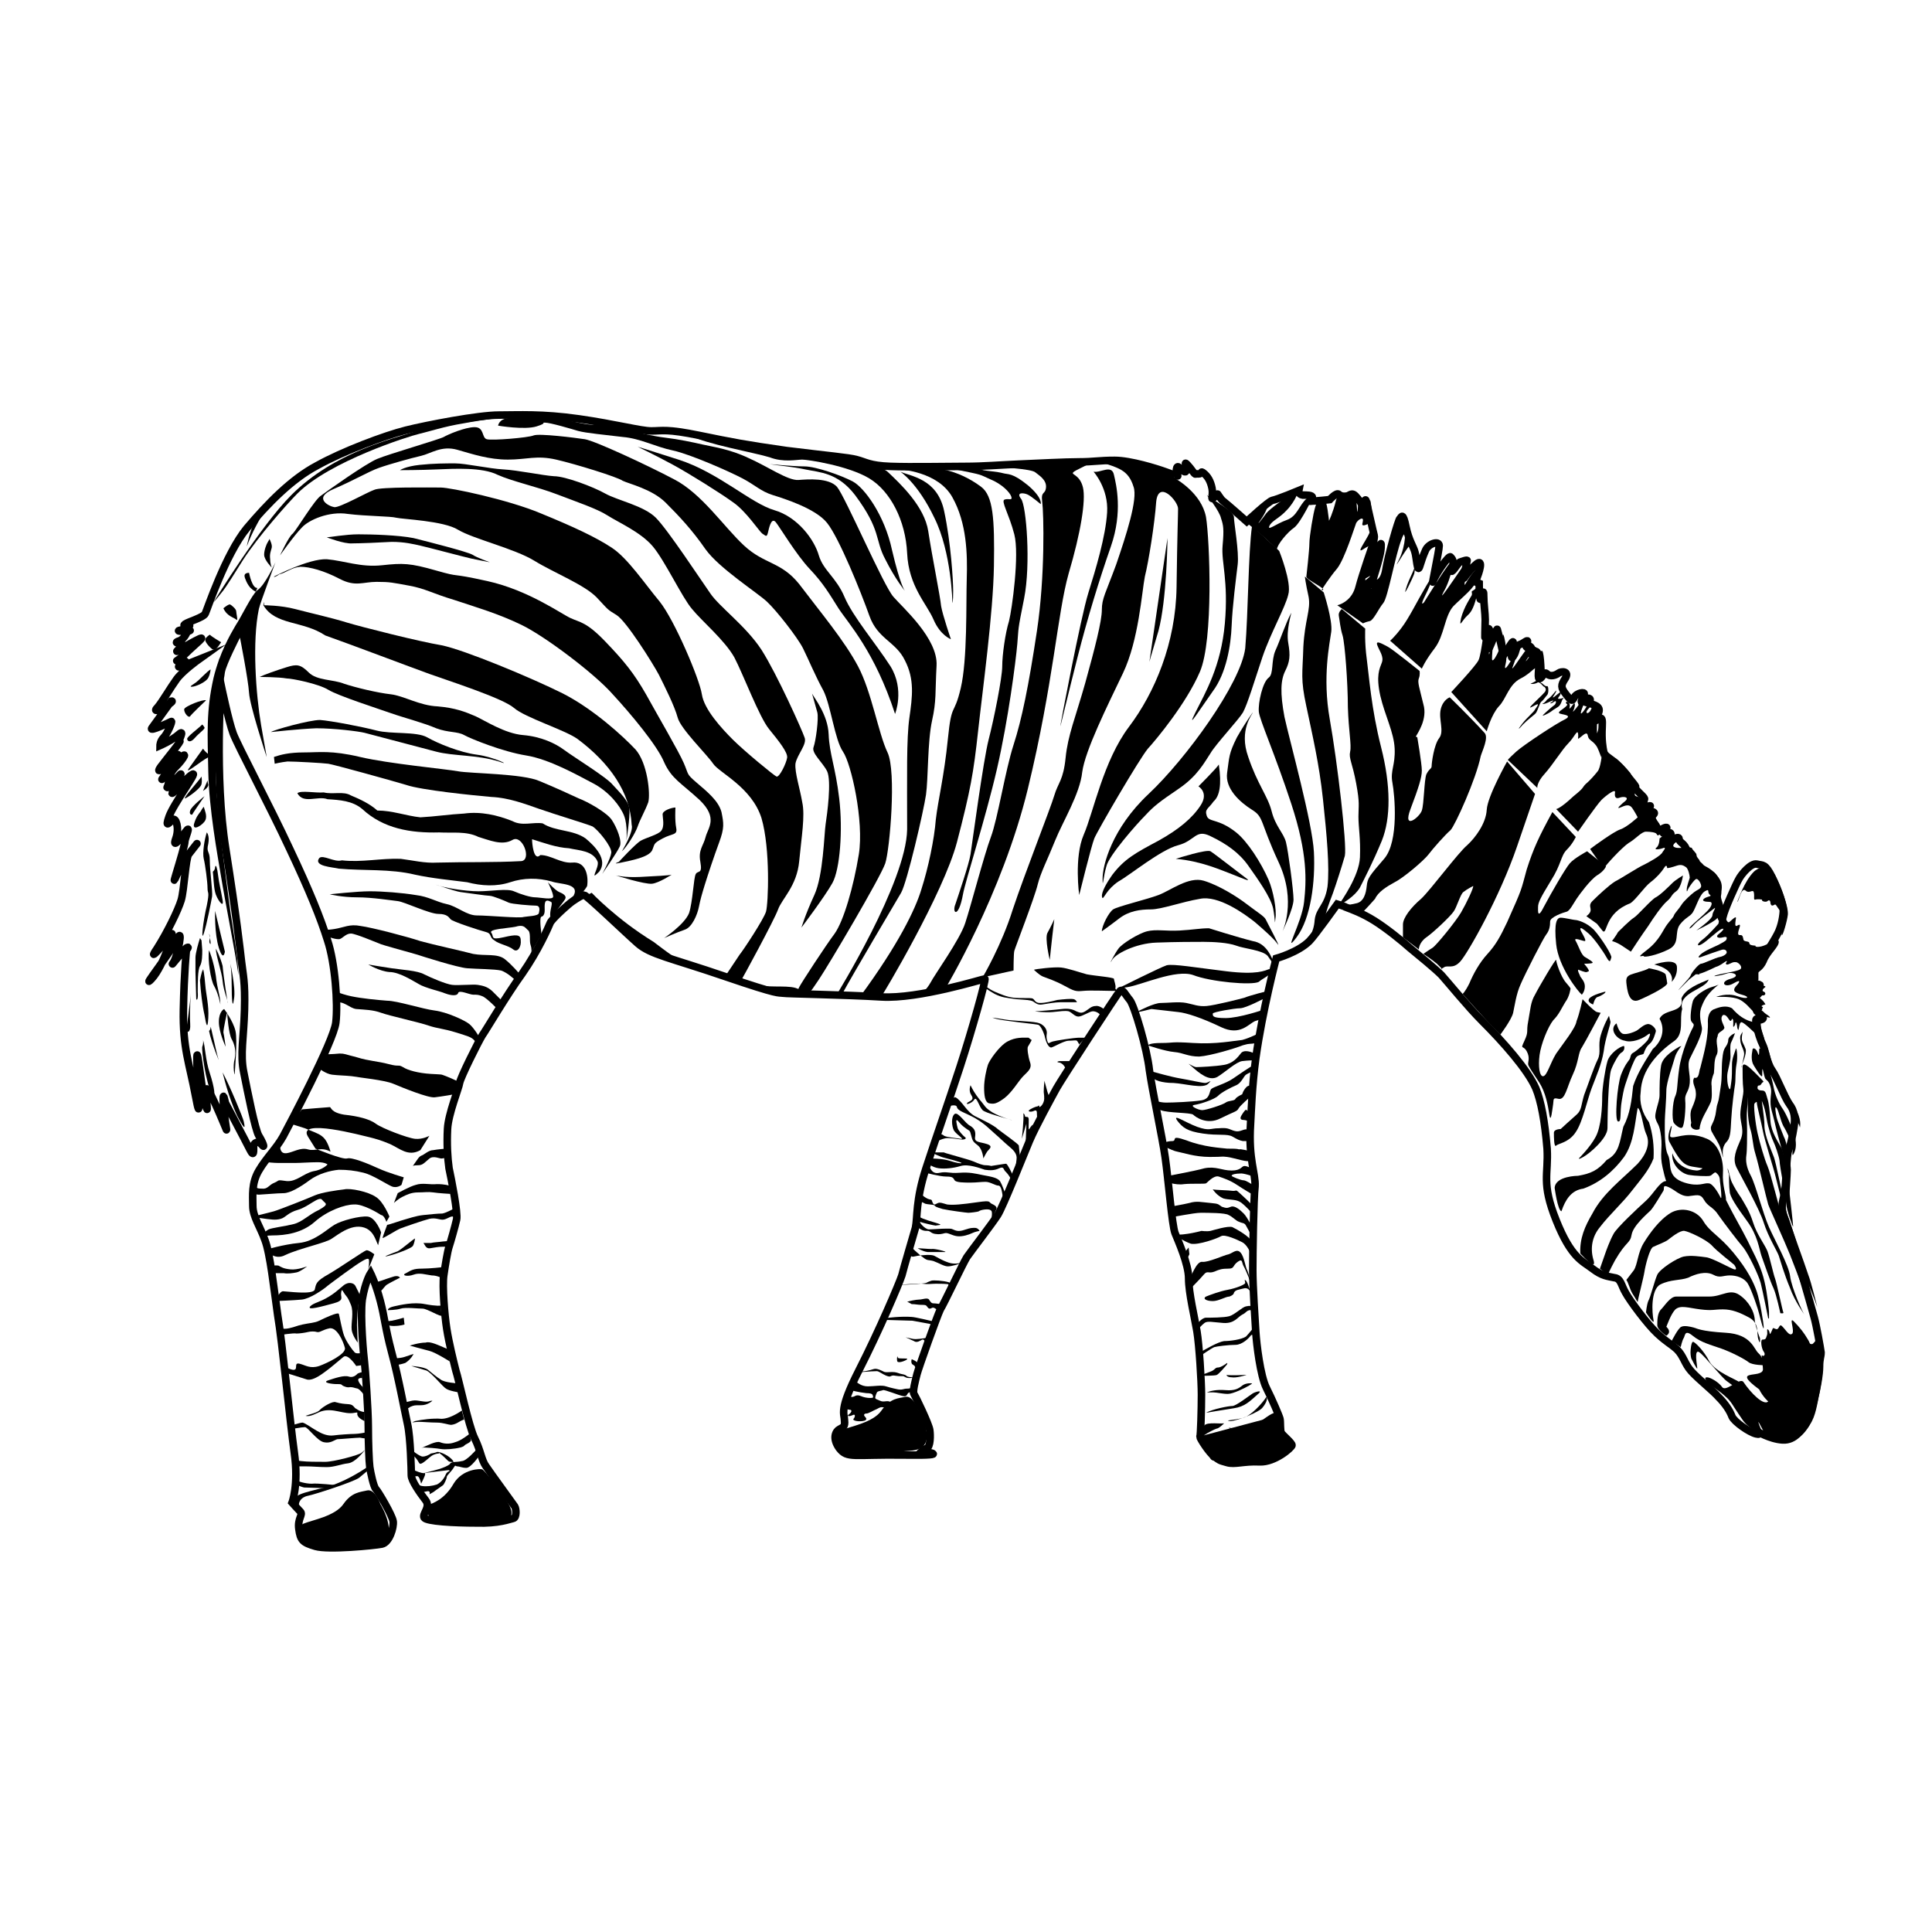 <?xml version="1.0" encoding="utf-8"?>
<!-- Generator: Adobe Illustrator 17.0.0, SVG Export Plug-In . SVG Version: 6.00 Build 0)  -->
<!DOCTYPE svg PUBLIC "-//W3C//DTD SVG 1.1//EN" "http://www.w3.org/Graphics/SVG/1.1/DTD/svg11.dtd">
<svg version="1.1" id="Layer_1" xmlns:x="http://ns.adobe.com/Extensibility/1.0/" xmlns:i="http://ns.adobe.com/AdobeIllustrator/10.0/" xmlns:graph="http://ns.adobe.com/Graphs/1.0/"
	 xmlns="http://www.w3.org/2000/svg" xmlns:xlink="http://www.w3.org/1999/xlink" xmlns:a="http://ns.adobe.com/AdobeSVGViewerExtensions/3.0/"
	 x="0px" y="0px" width="256px" height="256px" viewBox="0 0 256 256" style="enable-background:new 0 0 256 256;"
	 xml:space="preserve">
<path style="fill:none;stroke:#000000;stroke-miterlimit:10;" d="M177.2,119.8c0,0-3,4.2-3.7,4.9c-1.5,1.5-4.4,2.3-4.4,2.3
	s-1.8,6.8-2.7,13.2c-0.5,3.7-0.6,7.1-0.7,8.8c-0.3,4.6,0.7,6.5,0.6,8.2c-0.2,1.7-0.3,9-0.3,11.1c0,2.1,0.3,6.6,0.4,8.2
	s0.6,5.8,1.4,7.4s1.7,3.7,1.8,4.1c0.1,0.4,0,1.6,0.2,1.9c0.3,0.4,1.4,1.3,1.4,1.6s-2.3,2.3-4.3,2.2c-2.1-0.1-3.3,0.4-4.3,0.1
	c-1.1-0.3-1-0.3-1.7-0.8s-1.9-2.4-1.9-2.6c0.1-0.2,0.2-3.7,0.2-5.6c0-1.8-0.3-6.6-0.6-8.4c-0.3-1.8-1.1-5.1-1.1-7c0-1.9-1.4-5-1.8-6
	s-0.9-7.2-1.3-10s-1.7-8.8-2.1-11.6c-0.3-2.8-2-8.6-2.6-9.3c-0.6-0.7-0.9-1.5-1.3-1.2c-0.3,0.3-7.8,11.8-8.4,12.9
	c-0.6,1.1-2.8,5.1-3.6,7s-3.5,8.7-4.2,9.8c-0.7,1.1-3.4,4.6-4.1,5.6c-0.6,1-3,6.1-3.5,6.9c-0.4,0.8-2.9,7.8-3.1,8.6
	c-0.2,0.8-0.6,2.3-0.4,2.6c0.2,0.3,2,4,2.1,4.8c0.1,0.7,0.1,2.2-0.4,2.4c-0.5,0.2-0.7,0.4-0.7,0.4s4.7,0.6-2.2,0.5s-7.6,0.5-8.7-0.9
	c-1-1.4-0.4-2.3,0-2.5c0.5-0.3,0.8-0.3,0.7-1.2c0-0.9-0.8-1.3,1.9-6.6s5.3-11.4,5.7-12.6c0.3-1.2,1.4-4.9,1.8-6.3
	c0.3-1.4,0-3.6,1.4-7.9c1.4-4.3,2.9-8.5,4.5-13.4c1.6-4.9,3.5-11.7,3.3-11.7s-8.8,2.7-13.7,2.4s-12.5-0.4-13.1-0.5
	c-0.6-0.1-0.3,0.3-7.6-2.2c-7.3-2.5-9.9-2.9-11.6-4.4c-1.7-1.5-6.8-6.4-7.1-6.4s-0.9,0.4-1.5,0.8c-0.6,0.4-2.8,2.4-3,2.9
	c-0.2,0.5-1.6,3.7-3.7,6.7c-2.1,2.9-4.8,7.5-5.3,8.2c-0.5,0.8-2.9,5.6-3,6.3c-0.1,0.7-1.5,4.1-1.6,6.1c-0.1,2,0,3.8,0.2,5.2
	c0.3,1.4,1.2,5.9,1,6.8c-0.2,0.9-0.8,3-1,3.6c-0.2,0.6-0.5,2.4-0.7,3.8s0.1,5.2,0.4,7.1s0.9,4.3,1.2,5.5c0.4,1.2,1.7,7.4,2.5,9
	c0.8,1.6,0.9,2.9,1.5,3.7c0.6,0.9,3.6,5,3.8,5.3c0.2,0.3,0.3,1.5-0.2,1.6c-0.5,0.1-1.9,0.7-4.9,0.6c-2.9,0-6.6-0.2-6.9-0.7
	c-0.3-0.5,0.9-1.4,0.2-2.3c-0.7-0.9-1.9-2.6-1.9-3.3c0-0.7-0.1-5-0.5-6.8c-0.4-1.8-1.2-6.2-2.1-9.5c-0.9-3.4-0.9-4.5-1.5-6.8
	c-0.6-2.3-1.3-3.7-1.3-3.7s-0.7,1.1-1.1,3.5c-0.3,2.3,0.2,7.6,0.3,8.3s0.5,6.4,0.5,8.5c0,2.1,0.1,4.7,0.2,5.4
	c0.1,0.7,0.5,2.6,0.8,2.9c0.3,0.3,2.2,3.5,2.3,4.3s-0.5,2.8-1.5,3c-1,0.2-7.1,0.8-8.8,0.3c-1.7-0.5-2-0.8-2.2-2.3
	c-0.2-1.4,0.6-1.9,0.2-2.3c-0.3-0.3-1.1-1.2-1.1-1.2s0.9-2.3,0.3-6.6c-0.6-4.3-1.6-14.7-2.2-18.2c-0.5-3.5-1-8.2-1.7-10
	c-0.6-1.7-1.6-3.1-1.6-4.5s-0.2-3,0.8-4.7c1-1.7,2.3-2.9,3.2-4.5c0.8-1.5,6.7-12.6,7-15.1c0.3-2.5-0.1-7.9-1.1-10.9
	c-0.9-2.9-2.4-6.6-5-12.1c-2.6-5.6-6.9-13.7-7.5-15.3c-0.6-1.6-1.6-6.4-1.6-6.4s-0.9,12.1,0.6,21.6c1.5,9.5,1.9,13.3,2.1,15
	c0.2,1.8,0.5,2.6,0.4,6.4c-0.1,3.7-0.6,5.9-0.1,8.3c0.5,2.5,1.5,7.6,2,8.4c0.5,0.8,0.9,1.8,0.4,1.2c-0.5-0.6-1.1-0.3-1.1,0.2
	c0,0.5,0.1,1.6-0.5,0.4c-0.6-1.2-3.1-5.9-3.2-6.1c-0.1-0.2-0.4-2-0.3,0c0.1,1.9,0.5,3.7,0.4,3.5c-0.1-0.2-2.7-6.7-2.7-5.2
	s0.4,3.6-0.1,1.8s-1.2-9.3-1.1-5.4c0.1,4,0.6,8.6-0.2,4.3c-0.8-4.3-1.7-6.3-1.6-11.4s0.4-7.9,0.4-7.9s0.5-0.6,0-0.3
	c-0.5,0.4-2.4,2.9-1.7,1.9c0.6-1,1.3-4.8,0.5-3.1c-0.8,1.7-5,7-3.4,5.3c1.6-1.7,3.1-6.7,2.6-5.9c-0.6,0.9-3.4,4.1-1.9,1.9
	c1.4-2.2,2.8-5.1,3.2-6.4c0.4-1.3,0.6-5.6,1-6.1c0.4-0.5,2.1-2.7,0.3-0.4c-1.8,2.3-2.6,5.2-2,3.1c0.6-2,1.2-4,1.2-4.4
	c0-0.4,0.9-2.4,0.1-1.3c-0.8,1.1-1.8,2.3-1.3,0.9c0.5-1.4,0-2.8-0.4-2.5c-0.4,0.3-1.1,1.3-0.5-0.4c0.6-1.7,3.9-6.1,3.1-5.6
	c-0.8,0.4-2.6,2.7-2.7,2.5c0-0.2,1.5-2.9,1.1-2.5c-0.4,0.4-2.1,2.3-1.7,1.6c0.3-0.7,0-1.5,1.1-2.6c1.1-1.1,1.8-2.4,0.2-0.8
	c-1.6,1.6-2.7,3.5-1.6,1.8c1-1.7,2.4-3.3,1.3-2.3c-1.1,1.1-2.8,2.6-1.9,1.3c0.9-1.2,2.9-3.6,2.5-3.4c-0.3,0.2,0.8-1.7-0.1-0.9
	c-0.9,0.8-2.5,1.5-2.5,1.5s0-0.6,0.5-1.1c0.5-0.5,1.2-2.2,1-2.1c-0.2,0.1-2.9,1.4-2.6,0.9c0.3-0.4,2.6-3.6,2.6-3.6s0.5-0.1-0.6,0.6
	c-1.1,0.7-1.9,0.9-1.2,0.2c0.6-0.7,1.7-2.6,2.5-3.7c0.8-1.1,2.9-2.6,2.9-2.6S24.8,88,24,88.3c-0.9,0.3,0.3-0.5,0.5-0.6
	c0.2-0.1-0.1-0.2-0.7-0.2c-0.6,0-0.6,0.4,0.8-0.9c1.3-1.3,3.2-2.7,1.3-1.7c-1.9,1-2.9,1.8-2.3,1.2c0.6-0.5,0.6-1.2,0.2-1
	c-0.4,0.2-0.7,0,0-0.2c0.7-0.3,1-1.2,1-1.2s0.9-0.3,0-0.1c-0.9,0.1-1.5,0-0.9-0.1c0.5-0.1,1.4-0.7,1.2-0.6c-0.2,0-1,0.1-0.6-0.2
	c0.4-0.3,2.5-0.9,2.7-1.4c0.2-0.4,2.7-7.9,5.5-11.3c2.8-3.3,5.9-6.5,9.3-8.3c3.4-1.9,9-4,11.8-4.7c2.8-0.7,9.6-2,12.3-2
	c2.6,0,5.7-0.2,10.6,0.5c4.9,0.7,8.2,1.6,9.6,1.6c1.5,0,2-0.3,6.4,0.6s5.9,1.2,11.5,2c5.6,0.7,8.2,0.9,9.3,1.2
	c1.2,0.3,1.7,0.8,4.5,0.9c2.7,0.1,7.5,0,9.9,0s4.7-0.2,7.1-0.3c2.4-0.1,6.1-0.3,8-0.3c1.9,0,2.6-0.2,4.7-0.2c2.1,0,5.6,1.1,6.7,1.5
	s1.9,0.7,1.6,0.5c-0.2-0.3-0.2-1.6,0.3-1c0.6,0.6,0.9,0.7,0.9,0.2c0-0.6-0.5-1.4,0.5-0.2c0.9,1.2,0.5,0.7,1.1,0.8
	c0.6,0,0.2-0.5,0.7-0.1c0.5,0.4,0.9,1,1.1,2c0.2,1-0.3,1.7,0.3,1.2s0.3-0.6,0.6-0.2c0.3,0.4,0.3,0.5,0.7,0.8c0.4,0.3,3,2.6,3,2.6
	s2.9-2.7,3.4-2.8c0.6-0.1,3.5-1.3,3.5-1.3s-0.1,0.5,0.5,0.6c0.6,0,1.3,0,1.3,0.3c0,0.4-0.6,0.6-0.1,0.5c0.6,0,2.4-0.2,2.4-0.2
	s0.9-1,1.2-0.7s0.8,0.3,1.2,0.2c0.4-0.2,0.6-0.4,1,0c0.4,0.4,0.9,1.2,0.9,1.2s0.4-0.9,0.5-0.6c0.1,0.3,1,4.4,1.1,4.7
	c0.1,0.3-1,5-1,5s1.1-0.6,1.3-1.6c0.2-0.9,0.7-3.5,0.6-1.8c-0.1,1.6-1.5,5.1-1.2,4.9c0.2-0.2,1.4,0.2,1.8-1.8c0.3-2,1.7-6.9,1.9-7
	c0.2-0.2,0.4-0.9,0.8,1.1c0.4,1.9,1,2.6,1.2,3.4c0.2,0.7,0.3,2.8,0.6,1.9c0.3-0.9,0.4-1.3,0.8-2.2s1.8-1.3,1.8-0.6
	c0,0.7-1.1,5.7-0.8,4.7c0.3-0.9,2.1-3.5,2.3-3.2c0.3,0.3,0.5,0.6,0.2,1.6c-0.3,1,0.8-0.8,1-0.9c0.3-0.1,1.1-0.4,1-0.2
	c0,0.2-0.6,2.5-0.4,2.3c0.1-0.2,1.8-2.4,2.1-2c0.3,0.4-0.6,2.5-0.6,2.5l0.5,0.2c0,0,0,2.4,0.2,2.1c0.2-0.3,0.4-1.6,0.4-0.5
	c0,1.1,0.2,2.4,0.2,3.2s-0.1,3,0,2.3c0-0.7,0.6-1.8,0.6-0.5s-0.4,2.8,0.1,1.6c0.5-1.1,0.8-2.3,0.9-2.1c0.1,0.3,0.6,2.4,0.7,2.9
	c0,0.5-0.5,1.3,0,0.7c0.5-0.6,1.4-2.3,1.4-1.9c0,0.4-0.5,2.6,0,1.9c0.5-0.7,0.3-1.4,0.9-1.6s1.1-0.8,1-0.3c-0.1,0.4-0.3,0.8,0,0.6
	c0.3-0.3,0.6,0.2,0.6,0.4c0,0.2-0.3,0.8,0,0.5c0.3-0.3,0.8-0.7,0.9,0.7s-0.3,2.9,0.2,2.6c0.4-0.3,0.5-1,0.9-0.6
	c0.4,0.4,1.1,0.2,1.5-0.1c0.4-0.3,1.5-0.3,0.9,0.7c-0.6,0.9-0.6,1.2,0.1,2.1c0.7,0.9,0.8,1,1.1,0.4c0.3-0.6,1.5-0.8,1.3-0.4
	c-0.2,0.4-0.6,1.4-0.2,0.9c0.4-0.5,1.1-0.5,1-0.1c-0.1,0.4-1.2,0.1-0.1,0.4c1.1,0.3,1.6,0.6,1.1,1.5c-0.5,0.9-1.3,1.2-0.5,0.9
	c0.8-0.3,1.2-1.1,1.1,0.7c-0.1,1.8,0.1,2.8,0.2,3.3c0.1,0.5,0.7,0.8,1.2,1.2c0.5,0.3,1.5,1.4,1.9,1.9c0.3,0.5,0.7,1.3,1.2,1.9
	c0.5,0.6,1.2,1.1,1.1,1.3c-0.1,0.3-0.3,1.2,0,1.1s1-0.4,0.7-0.1s-0.8,0.9-0.3,0.7c0.5-0.2,1,0,0.9,0.2s-0.5,0.4-0.3,0.8
	c0.2,0.4,1,1.7,1.1,1.5c0.1-0.3,1.1-0.7,0.8-0.3c-0.3,0.5-0.6,0.6-0.3,0.6c0.4,0,1-0.3,0.9,0.3c-0.1,0.6-0.4,1.1,0.1,0.7
	c0.5-0.4,1-0.6,1-0.2c0,0.4,0.6,0.5,0.9,1.2c0.3,0.7,0.9,1.5,1.2,1.9c0.3,0.4,0.6,0.7,1.1,0.9c0.4,0.2,1.4,0.8,1.6,1.5
	c0.2,0.8-0.1,2,0.2,2.5c0.2,0.4,0.6,3.4,0.8,2.3c0.2-1,1.8-4.5,2.1-5c0.3-0.6,1.6-2.2,2.4-2c0.8,0.2,1.1-0.1,2,1.7
	c0.9,1.8,1.5,3.8,1.5,4.4s-0.2,2.1-0.8,3.2c-0.3,0.6-1.1,1.9-1.8,2.9c-0.6,0.9-0.9,1.7-1.4,1.9c-0.5,0.2,0.2,1.3-0.3,1.3
	c-1.2,0.1,1.1,0.5,1.2,0.6c0.1,0.1-0.6,0.6-0.6,0.6s0.7,0.3,0.4,0.6c-0.5,0.6-1.1,0.1-0.5,0.6c0.8,0.7,0.4,0.6,0.4,0.9
	c0,0.3-0.4,0.6,0,0.9c0.4,0.3,1.1,0.8,0.5,1c-0.3,0.2-0.9-0.6-0.7,0.5c0.2,1.2,0.6,2.3,0.9,2.9c0.3,0.6,0.5,2.3,1.2,3.3
	c0.7,1,1.6,3.5,2.3,4.5c0.7,0.9,0.8,1.9,0.6,3.1c-0.2,1.2-0.4,2.2-0.7,3c-0.3,0.8-0.3,3.9-0.5,5.4c-0.2,1.4-0.7,2,0,3.7
	c0.7,1.7,3.6,12,3.9,13.1c0.3,1.1,0.8,3.9,0.9,4.6c0,0.6-0.2,0.8-0.2,1.9c0,1.1-0.4,3-0.6,3.9c-0.2,0.9-0.4,2.5-1.1,3.5
	c-0.7,0.9-1.5,2.4-3.2,2.3c-1.7-0.1-3.5-1.2-3.5-1.2s0.9,0.6,0,0.4c-0.9-0.2-2.9-1.6-3.2-2.3c-0.3-0.8-0.9-1.7-1.8-2.6
	c-0.8-0.9-2.6-2.3-3.6-3.4c-0.9-1-1-2-1.9-2.9c-0.9-0.8-1.3-0.9-2.6-2.1c-1.3-1.2-3.6-4.3-4.2-5.4c-0.6-1-0.6-1.9-1.5-2
	c-0.9-0.2-1.6-0.2-2.9-1.2c-1.3-1-2.8-1.4-4.8-6.4c-2-5-1-6-1.2-9.5c-0.3-3.6-0.8-6.3-1.5-8c-1.1-2.5-4.3-6.1-7.1-8.9
	c-1.9-1.9-4.5-5.1-5.4-6.1c-0.9-0.9-3.1-2.7-4.2-3.6c-1-0.9-3.1-2.6-4.7-3.6c-1.6-1-3-1.5-3.8-1.8
	C178.2,120.1,177.2,119.8,177.2,119.8L177.2,119.8z"/>
<path d="M36.4,65.8c0,0-2.3,2.9-3.7,6.6c0,0,0.4-2.2,1.1-3.3C34.5,67.8,35.5,66.3,36.4,65.8L36.4,65.8z"/>
<path d="M36.5,74.5c-0.1,0.3-2,5.3-2.2,6.2C33.4,85,33.9,92,34.6,96.1c0.7,4.1,0.8,4.4,0.7,4.1c-0.1-0.3-2.2-6.7-2.3-8.4
	c-0.1-1.7-1.2-7.3-1.2-7.3S30,88,29.8,89.1c-0.1,1.1-0.9,3.8-0.9,6.5c0.1,2.7-0.3,2.9-0.3,6.6s0.9,10.7,0.9,10.7s0.9,7.1,1.1,8.4
	c0.2,1.3,0.9,5.3,1,7.9c-0.4-2.9-1.8-9.9-2.3-13c-0.5-3-1.6-9-1.7-13.9c-0.1-5-0.3-8.1,0.7-12.5c0.8-3.3,2.2-5.7,2.9-6.9
	c0.8-1.2,2.1-4,2.9-4.7C35.1,77.6,36.5,74.5,36.5,74.5L36.5,74.5z"/>
<path d="M35.7,71.4c0.1,0.2,0.4,0.8,0.3,1.2c-0.1,0.4-0.3,0.8-0.2,1.5c0,0.6,0.2,1.1,0.2,1.1s-1-1-1-1.7c0-0.6,0.3-1.4,0.5-1.7
	C35.7,71.5,35.7,71.4,35.7,71.4L35.7,71.4z"/>
<path d="M34.1,77.9C33.4,78,33,75.9,33,75.9c-0.3,0-0.6,0.1-0.6,0.4c0,0.3,0.4,1.2,0.8,1.6c0.4,0.4,0.7,0.5,0.7,0.5L34.1,77.9z"/>
<path d="M29.6,80.6c0,0,0.7-0.6,0.9-0.5c0.2,0.1,0.8,0.6,0.8,0.9s0.3,1.4,0,1.1C31,81.8,30.1,81.7,29.6,80.6z"/>
<path d="M27.8,84.1c0.3,0.3,1.5,1,1.5,1s0,0-0.2,0.3s-0.6,0.9-1,0.6c-0.4-0.3-1-1-0.9-1.3C27.3,84.4,27.8,84.1,27.8,84.1L27.8,84.1z
	"/>
<path d="M27.9,88.7c-0.5,0.3-1.5,1.4-1.9,1.7c-0.4,0.3-1,0.6-0.6,0.6c0.5,0,1.9-0.6,2.2-1.2C27.9,89.2,27.9,88.7,27.9,88.7
	L27.9,88.7z"/>
<path d="M27.3,92.8c-0.3-0.2-2.9,0.8-2.9,1.2c0,0.5,0.6,1.2,0.8,0.9C25.4,94.6,27.3,92.8,27.3,92.8L27.3,92.8z"/>
<path d="M26.8,96c-0.6,0.6-2,1.6-2,1.9c0,0.3,0.4,0.6,1-0.1c0.6-0.7,1.4-1.2,1.3-1.4C27,96.2,26.8,96,26.8,96L26.8,96z"/>
<path d="M26.9,99.2c0.6,0.9,1.4,0.9,0.6,1.2c-0.8,0.4-2.7,2-2.6,1.6C25.1,101.7,26.9,99.2,26.9,99.2L26.9,99.2z"/>
<path d="M27.5,103.4c-0.1,0.3-0.6,1.4-0.6,1.4s0.7-0.4,0.7-0.8C27.5,103.6,27.5,103.4,27.5,103.4L27.5,103.4z"/>
<path d="M26.7,102.9c-0.3,0.5-2.4,2.8-2.2,2.9c0.2,0,2.1-1.3,2.2-1.9C26.8,103.4,26.7,102.9,26.7,102.9L26.7,102.9z"/>
<path d="M27.1,105.5c-0.4,0.6-1.6,2.3-1.6,2.4c0,0.1-0.5,0.1-0.3-0.5S27.1,105.5,27.1,105.5L27.1,105.5z"/>
<path d="M27,106.9c0.1,0.4,0.5,1.2,0.2,1.8c-0.3,0.6-1.7,1.5-1.5,0.5c0.3-1,0.6-1.3,0.9-1.7C26.8,107.1,27,106.9,27,106.9L27,106.9z
	"/>
<path d="M27.4,110.3c-0.3,0.9-0.6,2.7-0.4,3.5c0.2,0.8,0.5,3.1,0.5,3.9c0,0.8,0.3,0.3-0.1,2.3c-0.5,2.1-0.8,4.9-0.4,3.7
	c0.4-1.2,1-4.3,1.1-4.9s-0.3-3.4-0.3-4.8c0-1.3-0.5-1-0.2-2.2C27.8,110.7,27.4,110.3,27.4,110.3L27.4,110.3z"/>
<path d="M28.5,120.7c0.3,1.3,1.3,5.4,1.3,5.4s-0.2,1.4-0.8-0.5S28.5,120.7,28.5,120.7L28.5,120.7z"/>
<path d="M28.2,115.5c0.1,0.8,0.1,1.8,0.3,2.7s1.2,2.3,1,1.1c-0.2-1.2-0.5-2.4-0.6-3.3c-0.1-0.9-0.3-1.6-0.4-1.1
	C28.5,115.3,28.2,115.5,28.2,115.5L28.2,115.5z"/>
<path d="M26.5,124.3c-0.2,0.6-0.6,2-0.6,2.6c0,0.6,0,1.2,0,1.9c0,0.6,0.1,3.2,0.1,3.5s0.3,0.3,0.2-0.9c0-1.2,0-2.9,0.3-3.4
	c0.3-0.5,0.3-1.5,0.3-2.1l-0.1-1.3L26.5,124.3z"/>
<path d="M24.7,126.5c-0.2,1.1-0.3,5.4-0.3,6.1c0,0.7,0.2,1.8,0.3,0c0-1.8,0.3-5.2,0.3-5.7C25,126.2,24.7,126.5,24.7,126.5
	L24.7,126.5z"/>
<path d="M26.5,129.9c0.1,1.5,0.3,3.3,0.6,4.6c0.2,1.2,0.4,2.1,0.5,0.4c0.1-1.7-0.3-3.1-0.4-4.4c-0.1-1.3-0.3-2.4-0.3-2
	C26.7,128.7,26.5,129.9,26.5,129.9L26.5,129.9z"/>
<path d="M27.7,123.7c0.3,0.6-0.1,0.9,0.1,1.3C28.1,125.5,27.7,123.7,27.7,123.7z"/>
<path d="M28.6,125.7c0,0.9,0.8,3.1,0.9,4.3c0.1,1.2,0.7,2.6,0.7,2.9c0,0.3-0.6-3.6-0.7-4.9C29.2,126.8,28.6,125.7,28.6,125.7
	L28.6,125.7z"/>
<path d="M27.7,125.9c-0.2,1.2,0.2,4,0.7,4.8c0.5,0.9,0.8,2.3,0.8,2.4c0,0.1,0,1.2,0,0s-0.4-1.9-0.6-3.8
	C28.3,127.3,27.7,125.9,27.7,125.9L27.7,125.9z"/>
<path d="M30.4,127.1c0.2,0.7,0.3,1.8,0.3,3.5s0.1,3.3,0.3,1.8C31.3,130.9,30.4,127.1,30.4,127.1L30.4,127.1z"/>
<path d="M30.1,134.1c0,0.4,0.2,2.9,0.6,3.6s0.6,1.6,0.4,2.6c-0.3,1,0,2.4,0,2c0-0.3,0.4-4.4,0.1-5.7c-0.3-1.3-1.5-2.9-1.5-2.9
	S29,134,29,135.4s0.9,3.3,0.9,3.3s-0.2-1.5-0.3-1.9C29.6,136.3,30.1,134.1,30.1,134.1L30.1,134.1z"/>
<path d="M26.9,137.8c0.3,0.8,0.3,2.6,0.9,4.4s0.9,3.7,0.2,2.5c-0.7-1.2-1.3-5.4-1.2-6C27,138.2,26.9,137.8,26.9,137.8L26.9,137.8z"
	/>
<path d="M25.3,131.5c-0.1,1.5-0.6,4.7-0.6,5s0.6,0.5,0.5-0.9C25.1,134,25.3,131.5,25.3,131.5L25.3,131.5z"/>
<path d="M27.7,136.6c0.3,1.6,1.6,4.7,1.2,3.6c-0.3-1-1-4.5-1-4.1C27.9,136.5,27.7,136.6,27.7,136.6L27.7,136.6z"/>
<path d="M29.5,142.1c1,1.9,2.7,6,2.8,6.5c0.1,0.5,0.4,1.7-0.9-0.8C30.2,145.2,29.5,142.1,29.5,142.1L29.5,142.1z"/>
<path d="M28.3,79.8c0.1-0.2,6.2-10.1,10.3-14.2c5.7-5.7,13.3-7.4,16.6-8.5c3.3-1.1,8.3-1.5,10.5-1.7C67.8,55.2,69,55,69,55
	s-5.1,0.6-7.6,1.1c-2.5,0.4-4.6,1.1-5.9,1.4c-1.3,0.3-11.8,3.6-16.1,7.9c-1.3,1.3-5.2,5.7-7.2,8.8c-0.9,1.4-2.2,3.6-2.9,4.4
	C28.6,79.5,28.3,79.8,28.3,79.8L28.3,79.8z"/>
<path d="M36.3,76.4c0,0,4.6-2.4,7-2.3c2.3,0.2,4.5,1.1,7.3,0.8c2.8-0.3,3.7-0.3,7.2,0.7c3.5,1,1.4,0.2,6.8,1.4
	c5.4,1.2,9.7,4.3,11,4.9c1.3,0.6,2.1,0.5,4.6,3.1c2.5,2.6,3.8,4.2,5.4,7c1.6,2.9,4.3,7.5,5,9.1s0.3,1.4,1.7,2.6
	c1.4,1.2,2.9,2.4,3.3,3.9c0.3,1.5,0.4,2.1-0.3,4c-0.7,1.9-1.5,4.3-1.9,5.6c-0.4,1.3-0.6,2-0.8,3c-0.2,1-0.9,2.7-1.9,3
	c-0.9,0.3-2.7,1.1-2.7,1.1s2.7-1.8,3.3-3.3c0.5-1.5,0.6-4.7,0.9-5.2c0.3-0.5,0.9,0.1,0.6-1.6c-0.3-1.6,0.4-2.1,0.7-3.3
	c0.3-1.2,1.7-2.5-0.8-4.9c-2.5-2.3-3.7-2.8-4.7-5c-0.9-2.2-4.4-6.4-6.9-9.1c-2.4-2.7-8.9-7.6-12-9.1s-5.9-2.3-8.9-3.3
	c-3-0.9-3.8-1.5-6-1.9c-2.2-0.4-2.5-0.5-4.3-0.5s-2.8,0.7-4.9-0.4s-4-1.6-5.2-1.6c-1.2,0.1-1.9,0.8-2.8,1
	C36.3,76.6,36.3,76.4,36.3,76.4L36.3,76.4z"/>
<path d="M89.5,107c-0.5,0-1.7,0.4-1.7,0.9s0.3,1.6-0.2,2.2c-0.4,0.5-2,0.9-2.7,1.3c-0.7,0.4-2.9,2.8-2.9,2.8s-1.1,0.4,0.3,0.1
	c1.4-0.3,3.6-0.7,4.1-1.6c0.4-0.9,0.1-0.9,1.4-1.6c1.3-0.7,2-0.4,1.8-1.4C89.4,108.7,89.5,107,89.5,107L89.5,107z"/>
<path d="M89,115.9c-0.3,0.1-2.2,0.2-4.2,0.3c-2,0.1-3.2-0.2-3.2-0.2s3.8,1.2,4.8,1.1C87.3,117,89,115.9,89,115.9L89,115.9z"/>
<path d="M78.4,118.3l-1,0.5c0,0,0-0.3,0.7,0.5c0.7,0.8,4.1,4.3,7,6.1c2.7,1.6,13.8,5.4,16,5.6c2.3,0.2,5.6,0.4,5.6,0.4
	s0.1,0-1.3-0.5c-1.4-0.4-3.9,0.1-5.9-0.6c-2-0.7-6.4-2-7.9-2.4c-1.5-0.3-3.9-2.3-5-3.1C81.7,121.8,78.4,118.3,78.4,118.3L78.4,118.3
	z"/>
<path d="M82.4,112.8c0.6-0.5,1.8-2.4,2.1-3.3s1-2.1,1.4-3.2c0.3-1.1-0.1-5.2-1.7-7c-1.6-1.7-5.5-5.3-9.6-7.4
	c-4.2-2.1-13.1-5.8-16.1-6.4C55.5,85,48,83.1,46,82.5c-1.9-0.6-5-1.3-6.9-1.8s-4.1-0.5-4.1-0.5s0-0.9-0.1,0c1.6,2.7,5.2,2,8.2,4
	c3.4,1.2,11.3,4.2,13.8,5.1c2.5,0.9,9.7,3.2,11.2,4.5c1.5,1.3,6.7,2.9,8.4,4.1c4.3,3.2,7,7.1,7.2,11.4
	C84,110.2,82.4,112.8,82.4,112.8L82.4,112.8z"/>
<path d="M34.4,89.7c0.6-0.3,2.3-0.9,3.6-1.3c1.3-0.4,1.8-0.4,2.9,0.7c1.1,1.1,3.2,0.9,4.7,1.5c1.5,0.5,4.4,1.2,6.2,1.4
	c1.7,0.2,3.8,1.5,6.2,1.6c2.3,0.2,3.6,0.7,5,1.3c1.3,0.6,3.9,2.3,6.3,2.5s4.3,1.1,5.5,2c1.2,0.9,5.6,3.6,6.4,4.6
	c0.9,1,2.1,2.1,2.2,3.2c0.1,1.1-0.4,4.2-0.4,4.2s0.2-2-0.3-3.3c-0.5-1.3-2-3.2-4.1-4.3c-2.1-1.1-5.8-3.2-8.9-3.7
	c-3.1-0.5-7.3-2.2-8.2-2.7c-0.9-0.5-2.1-0.3-3.7-0.9c-1.6-0.7-4.3-1.4-6-2c-1.7-0.6-7-2.3-8.3-3.1c-1.3-0.8-4.8-1.5-5.5-1.5
	C36.9,89.7,34.4,89.7,34.4,89.7L34.4,89.7z"/>
<path d="M35.9,97c0.4-0.3,5.1-1.6,6.5-1.6c1.4,0.1,5.6,0.9,7.5,1.4s5.3,0.1,6.7,0.9c1.4,0.8,4.3,2,6.6,2.3c2.3,0.3,4.8,1.6,2.9,0.9
	c-2.9-0.9-6-0.7-8.3-1.3c-2.3-0.6-8.7-2.3-9.5-2.5c-0.8-0.2-4-0.6-6.4-0.6C39.5,96.6,35.9,97,35.9,97L35.9,97z"/>
<path d="M74.4,120.2c1.2-0.8,2.7-1.5,3.4-2.8c0.2-1.4-0.2-3.3-2-3.1c-1.5,0.1-2.8-1-4.2-1c-0.9,0.9-1.1-1.6-1.1-2.1
	c1.6,0.5,3.2,1.1,4.9,1.2c1.3,0.3,3.2,0.3,3.8,1.8c0.2,0.8-1.2,2.7,0.2,1.3c1.2-1.6-0.6-3.4-1.8-4.4c-1.7-1.2-4-0.9-5.7-2
	c-1.3-0.2-2.7,0.4-4-0.3c-2-0.8-4.2-1.3-6.4-1c-1.9,0.1-3.9,0.4-5.8,0.5c-1.9-0.2-3.7-0.9-5.7-0.9c-1-0.9-2.3-1.5-3.5-2
	c-1-0.6-2.4-0.1-3.6-0.4c-1.1,0.1-3-0.3-3.5,0.1c0.8,1.5,2.7,0.3,4,0.8c1.6,0.1,3.3,0.2,4.6,1.3c2.8,2.6,6.4,3.2,10.2,3.1
	c1.7,0.1,3.6-0.2,5.2,0.6c1.4,0.4,3.1,1.2,4.5,0.4c1.3-0.8,2.6,2.6,1.2,2.8c-3.7,0.2-7.4,0.1-11.2,0.2c-1.6,0.1-3.2-0.3-4.8-0.5
	c-2.6-0.1-5.2,0.5-7.8,0.2c-1,0.3-2.5-0.8-3-0.3c-0.8,1.1,1.8,1.2,2.6,1.4c3.3,0.3,6.8,0,10.1,0.8c2.3,0.5,4.6,0.7,6.9,1
	c1.9,0.5,3.9,0.6,5.7,0c1.8-0.6,3.7-0.6,5.5-0.1c1,0.4,3.8,0.2,2.9,1.9C75.5,119.2,74.9,119.7,74.4,120.2L74.4,120.2z"/>
<path d="M36.3,100.3c0.9-0.3,2-0.6,4-0.6c2,0,3.6-0.3,7.4,0.6s11.4,1.6,13,1.9c1.6,0.3,8.6,0.3,10.8,1.3c2.2,0.9,4.1,1.8,5.2,2.3
	c1.1,0.4,3.8,1.9,4.4,2.9c0.6,0.9,1.4,2.8,1,3.5c-0.3,0.7-2.3,3.6-2.3,3.6s1.1-2,1.2-2.8c0.1-0.8-1.8-3.1-2.5-3.5
	c-0.7-0.3-5-1.6-7-2.3s-4.1-1.5-6.4-1.6c-2.3-0.2-9.3-0.9-11.3-1.6c-2-0.6-9.6-2.7-10.3-2.8c-0.7-0.1-4.4-0.3-5.4-0.3
	c-0.9,0.1-1.7,0.3-1.7,0.3L36.3,100.3z"/>
<path d="M37.1,73.6c0,0,1.9-2.7,2.9-3.7c0.9-1,3.6-2.2,6.1-1.8c2.4,0.3,5.7,0.3,6.4,0.5c0.8,0.2,6.3,0.4,8.2,1.6
	c2,1.2,7.5,2.5,10.1,4.1c2.6,1.6,6.7,3.2,8.3,4.9s1.3,1.5,2.6,2.3c1.3,0.8,4.8,6.4,5.6,7.9c0.8,1.6,2.1,4.2,2.5,5.7
	c0.4,1.5,3.9,4.9,4.7,6.1c0.8,1.2,5.1,3.1,6.4,7.2c1.2,4.1,0.9,11.4,0.6,12.4c-0.3,1-3,5.1-3.5,5.7c-0.4,0.6-2,3-2,3
	s1.9,0.9,2.1,0.6c0.2-0.3,4.5-8.2,5-9.6s2.5-3.1,2.8-6.4c0.3-3.2,0.8-6,0.4-7.8c-0.3-1.8-1-3.9-0.9-5.1c0.2-1.2,1.6-2.6,1.2-3.5
	c-0.3-0.9-3.6-8.3-5.7-11.6c-2.1-3.2-5.6-5.7-6.8-7.5c-1.2-1.7-5.6-8.4-7.2-10c-1.6-1.6-5.1-2.3-6.7-3.2c-1.6-0.9-5.3-2.3-6.8-2.3
	c-1.5-0.1-4.8-0.8-6.7-0.9c-1.9-0.1-5-0.8-6.4-0.8c-1.3,0-2.8,0-4.7,0.2c-1.9,0.2-2.6,0.7-2.6,0.7s2.6,0,4.9-0.1
	c2.3-0.1,6-0.3,8,0.7c2,0.9,5.3,1.6,7.9,2.6c2.6,1,5.3,1.9,6.7,2.8c1.4,0.9,4.4,2.2,6,4.1c1.6,1.9,3.9,6.8,5.2,8.3
	c1.3,1.6,4.3,4.1,5.6,6.4c1.2,2.3,3.3,7.9,4.6,9.5c1.3,1.6,2.5,3.1,2.4,3.8s-1,2.6-1.4,2.5c-0.3-0.1-4.3-3.4-5.8-4.9
	C95.6,96.5,93.3,94,93,92c-0.3-2-3.6-9.8-5.6-12.3c-2-2.4-4.2-5.7-6.3-7.1c-2.1-1.4-5.1-2.8-9.5-4.6c-4.3-1.8-11.9-3.4-13.2-3.4
	c-1.3,0-8-0.1-8.8,0.3c-0.9,0.3-4.6,2.4-5.3,2.3c-0.7-0.1-2.9-1.2-0.1-2.4c2.8-1.2,4.6-2.3,6-2.8c1.4-0.5,4.3-1.3,5.6-1.6
	c1.3-0.3,2.7-1.4,4.8-0.8c2.1,0.6,4.2,1.3,6.7,1.3c2.5,0,3.8-0.6,6.4,0c2.6,0.6,8.1,2.3,8.8,2.8c0.8,0.4,3.9,1.1,5.7,2.9
	s3.5,3.6,5.3,6.2c1.8,2.5,6.8,5.7,8.1,6.9c1.3,1.2,4.1,4.8,4.8,6.2c0.7,1.4,1.6,3.6,2.7,5.6c1,2,1.5,6.5,2.6,8.1
	c1.1,1.6,2.8,9.2,2.1,13.6c-0.7,4.3-2,8.8-3.2,10.5c-1.2,1.6-4.4,6.5-4.7,7.1c-0.3,0.6-0.3,0.9,0.5,0.9s0.7,0.2,2.1-1.9
	c1.4-2.1,8.2-13.6,8.8-15.4c0.6-1.8,1.5-12.2,0.3-14.7c-1.2-2.5-2.1-8-3.9-11.4c-1.8-3.4-5-7.2-7.8-10.9c-2.4-3-4.6-2.6-7.3-5.1
	c-2.7-2.5-5.6-6.9-9.3-8.8c-3.6-1.9-10.5-5.1-11.8-5.3c-1.3-0.2-6.1-0.8-6.8-0.5c-0.7,0.3-5.5,0.7-6.2,0.5c-0.7-0.2-0.3-1.6-1.6-1.6
	c-1.3,0-3.6,1-4.1,1.3s-7.4,2.3-8.8,2.9c-1.5,0.6-6.7,4.3-7.5,4.9c-0.8,0.5-3.2,4.5-3.7,5C38.3,71,37.1,73.6,37.1,73.6L37.1,73.6z"
	/>
<path d="M107.6,91.9c0.3,0.6,2.1,2.8,2.2,5.4c0.1,2.6,0.9,4.3,1.4,8.5c0.5,4.2,0.1,9.4-0.9,11.2c-1,1.8-4.1,5.9-4.1,5.9
	s0.5-1.7,1.7-4.3s1.3-8.1,1.5-9.4c0.2-1.3,0.8-5.7,0.2-7c-0.6-1.2-2.1-2.4-1.8-3.2s0.7-3.8,0.5-4.6
	C108.1,93.7,107.6,91.9,107.6,91.9L107.6,91.9z"/>
<path d="M44.3,131.9l0.1,1c1.1-0.4,1.9,0.7,2.8,0.8c1.2,0.1,2.2,0.1,3.3,0.5c1.1,0.4,5.2,1.3,6.3,1.7c1.2,0.4,2,0.4,3.6,0.9
	c1.6,0.5,2,0.6,2.4,1s0.2,0.7,0.2,0.7l0.5-1.1c0,0-0.7-1.2-1.3-1.7c-0.6-0.5-3-1.6-4.6-1.8s-5-1.3-6.3-1.3c-1.3-0.1-3.4-0.3-4.8-0.6
	c-1.4-0.3-2.4-0.8-2.4-0.8L44.3,131.9z"/>
<path d="M43,139.7l-0.7,1.9c0,0,0.9,0.7,1.7,0.8c0.8,0.1,1.6,0.1,2.6,0.2c1.1,0.2,4.3,0.5,5.5,1c1.2,0.5,4.6,1.9,5.5,1.8
	c0.9-0.1,2.6-0.4,2.6-0.4l0.9-1.5c0,0-1.2-0.6-2-0.9s-0.4-0.2-2-0.3c-1.7-0.1-3.1-0.5-3.7-0.9c-0.7-0.4-0.4,0-1.9-0.4
	c-1.5-0.4-2.6-0.4-4.2-0.9c-1.6-0.4-1.6-0.5-2.3-0.5C44,139.7,43,139.7,43,139.7L43,139.7z"/>
<path d="M48.8,127.8c0,0,1.7,0.3,3.1,0.5c1.3,0.2,3.4,0.3,4.3,0.8c1,0.5,2.9,1.3,3.7,1.4c0.8,0.1,2.8-0.1,3.4,0
	c0.6,0.1,1.3,0.2,2,0.9c0.6,0.6,1.5,1.5,1.5,1.5l-0.7,1c0,0-1.6-1.7-2.2-1.9c-0.5-0.2-0.7-0.2-1.2-0.2s-1.9-0.7-2-0.2
	c-0.2,0.5-1.3,0.2-1.8,0c-0.4-0.2-2.6-0.7-3.4-1.2c-0.9-0.5-2.6-1.6-3.9-1.6C50.3,128.7,48.8,127.8,48.8,127.8L48.8,127.8z"/>
<path d="M43.4,123.1c0,0-0.4,0.2,0.9,0c1.3-0.2,2-0.7,3.5-0.4c1.5,0.2,6.1,1.4,7.9,2c1.8,0.5,5.5,1.3,7,1.7c1.6,0.3,3.2-0.1,4.2,0.7
	c1,0.8,1.9,1.9,1.9,1.9l-0.5,0.9c0,0-1-1-1.9-1.3c-0.9-0.2-3.2-0.2-4.5-0.3c-1.3-0.1-6-1.6-6.6-1.8c-0.6-0.2-4.8-1.3-5.1-1.5
	c-0.3-0.1-3.1-1.3-3.7-1.3c-0.6,0-1,0.5-1.4,0.7c-0.4,0.2-1.7-0.3-1.7-0.3L43.4,123.1z"/>
<path d="M57.7,117.2c0.9,0.4,3.9,0.9,5.7,0.9c1.7,0,3.8-0.4,4.7,0c0.9,0.4,2.2,0.8,2.8,0.8s2.4,0.4,2.4-0.1c0-0.5-0.7-1.9-0.7-1.9
	s1,1.1,1.5,1.3s1,0.5,0.8,0.9c-0.2,0.4-1.1,1.4-1.3,1.9c-0.2,0.4-0.7,1-0.7,0.2s0.4-1.6,0.1-1.7c-0.2-0.1-0.7-0.4-0.8,0.2
	c-0.1,0.6,0.1,1.2-0.2,1.6c-0.2,0.3-0.4-0.1-0.4,0.8c0,0.9,0.2,1.6,0.1,1.8c-0.1,0.2-1.3,2.3-1.3,2.3s0.1-0.4-0.1-1s0.1-1.7-0.4-2
	c-0.4-0.4-0.6-0.7-1.6-0.4c-1,0.2-3.6,0.3-3.2,0.8c0.4,0.5-0.2,1,1.6,0.6c1.7-0.4,2.3-0.4,2.3,0.4c0.1,0.8-0.4,1.7-1,1.2
	c-0.6-0.5-1.9-0.7-2.5-1.2c-0.7-0.4-0.3-0.9-1.1-1.1c-0.8-0.2-4.5-1.4-4.7-1.7c-0.2-0.2-0.4-0.7-1.6-0.7c-1.2,0-4.5-1.6-5.4-1.7
	c-0.9-0.1-3.4-0.5-5.4-0.5s-3.6-0.4-3.6-0.4s3.6-0.4,5.3-0.4c1.7,0,4.3,0.2,6.1,0.5c1.7,0.2,2.7,0.9,4.1,1.2s2.6,1.5,4,1.5
	c1.5,0,5.7,0.4,6.2,0.2c0.5-0.1,1.9-0.1,2-0.5c0.1-0.4,0.2-1-0.4-1c-0.6,0-3.2-0.2-3.6-0.4s-2.1-0.9-2.5-0.9c-0.4,0-3.1-0.4-3.9-0.5
	C60.3,118.1,57.7,117.2,57.7,117.2L57.7,117.2z"/>
<path d="M40.4,149.5l-1.9-0.6L40,147c0,0,3.5-0.3,3.7-0.3c0.2,0,0.1,0.7,1.9,1c1.9,0.2,3.4,0.6,4.2,1.2s4.2,1.9,5.2,2
	c1,0.1,1.9-0.4,1.9-0.4l-1.2,1.9c-1.6,0.9-2.7-0.2-4-0.8c-1.2-0.5-1.9-0.7-2.7-0.9c-0.9-0.2-9.7-2.6-8.2-0.1l1,1.6
	c0,0,3.6,1.5,4.2,1.3c0.6-0.2,2.8,0.7,4.1,1.3s3.4,1.2,3.4,1.2l-0.3,1c0,0-0.6,0.5-1.3,0.2c-0.7-0.3-2.5-1.5-3.7-1.8
	c-1.2-0.3-2.2-0.4-3.3-0.4c-1.1,0.1-2.7,0.5-3.9,1.4c-1.2,0.9-2.6,1.7-3.4,1.7s-3,0.2-3.3,0.2s-0.5-0.1-0.5-0.1l0.2-0.9
	c0,0-0.1,0.2,0.7,0.2c0.8,0.1,0.9-0.5,1.7-0.8c0.7-0.3,0.2-0.4,1.6-0.2c1.3,0.1,2.2-1,3.5-1.3c1.3-0.2,1.9-0.9,1.9-0.9
	s-0.3-0.3-1.3-0.3c-1,0-2.3,0.1-3,0.1h-2.2c-0.6,0-1.5-0.1-1.5-0.1l1.7-2.4c0,0.7,0.1,1.3,0.9,1.2s1.8-0.8,2.8-0.5
	c1,0.3,1.7-0.4,3,0.3C43.1,150.3,42.5,150.4,40.4,149.5L40.4,149.5z"/>
<path d="M59.1,152.2c0.1,0.2,0.1,1.2,0.1,1.2l-0.6,0.1c-0.3,0.1-1.2-0.5-1.8,0.1c-0.6,0.5-0.8,0.8-1.4,0.8c-0.6,0-0.7,0.1-0.7,0.1
	l0.7-1c0,0,0.2-0.3,0.5-0.4s0.9-0.7,1.5-0.7C57.9,152.3,59.1,152.2,59.1,152.2L59.1,152.2z"/>
<path d="M52.7,158.1l-0.5,1.3c0,0,0.5-0.5,1.1-0.8c0.6-0.3,1.2-0.6,2.1-0.6c0.9,0,1.3-0.1,2,0c0.6,0.1,2.3,0.2,2.3,0.2l-0.2-1.1
	c0,0-0.5-0.2-1.6-0.2c-1,0.1-1.9-0.2-2.8,0.1C54.3,157.2,52.7,158.1,52.7,158.1L52.7,158.1z"/>
<path d="M51.3,162.3c0.2,0,1.9-0.6,2.3-0.7s1.5-0.5,2.5-0.6c1-0.1,1.9-0.2,2.5-0.2c0.6-0.1,1.6-0.7,1.6-0.7l0.1,0.9v0.5
	c-0.3-0.7-0.9,0-1.5,0.1c-0.5,0.1-1-0.3-1.9-0.1c-0.8,0.2-3.4,1.1-3.9,1.3s-2.5,1.5-2.3,1.2C50.7,163.9,51.3,162.3,51.3,162.3
	L51.3,162.3z"/>
<path d="M55,164.1c-0.4,0.2-1.6,1.3-2.3,1.7c-0.8,0.3-2.4,0.9-1.2,0.6c1.2-0.3,3-1,3.2-1.3C54.9,164.8,55,164.1,55,164.1L55,164.1z"
	/>
<path d="M56.1,164.7c0.2,0.2,0.3,0.8,0.9,0.7c0.6-0.1,1.1-0.2,1.6-0.2h0.9l0.4-0.7c0,0-0.4-0.1-1.2,0c-0.7,0.1-1.2,0.1-1.6,0.2
	C56.7,164.7,56.1,164.7,56.1,164.7L56.1,164.7z"/>
<path d="M49.4,170l0.3,1.2c0.9,0.2,1.1-0.7,1.6-1c0.5-0.3,1.7-0.9,1.7-0.9s-0.2-0.4-1-0.1C50.7,169.6,50.7,169.7,49.4,170L49.4,170z
	"/>
<path d="M51.2,161.9l0.4-0.7c0,0-0.8-2-1.8-2.6c-1-0.7-3.4-1.2-4.2-1c-0.9,0.1-3,0.4-3.9,0.8c-0.9,0.4-4.7,1.9-5.4,2.1
	s-2.8,0.7-2.8,0.7s-0.4,0,1,0.2c1.4,0.2,2,0.3,2.7,0.1s0.9-0.8,2.3-1.2c1.4-0.4,2.8-1.9,3.2-1.3c0.4,0.5,1,0.5-0.4,1.3
	c-1.5,0.7-2.2,1.6-3.4,1.9s-2.9,0.5-3.3,0.7s-0.9,0.7-0.9,0.7l0.2,0.7c0,0-0.5-0.6,1.2-0.6c1.7,0,3.9-0.3,5.6-1.8
	c1.7-1.5,4-2.3,5.2-2.3c1.2-0.1,3.3,1.2,3.6,1.4C50.9,161,51.2,161.9,51.2,161.9L51.2,161.9z"/>
<path d="M35.9,168.7l-0.2-0.9c0,0,0.7-0.2,1.2-0.1c0.4,0.2,0.6,0.4,1.6,0.5c0.9,0.1,2.2-0.4,2.2-0.4s-0.9,0.7-1.4,0.8
	s-1.2,0.2-1.7,0.1C36.9,168.7,35.9,168.7,35.9,168.7L35.9,168.7z"/>
<path d="M50.1,165l0.4-1.7c0,0-0.7-2-1.8-2.1c-1-0.1-3.4,0.5-4.4,1.1s-2.6,2.2-4.7,2.4s-4.4,0.9-4.4,0.9s1.1,1.5,2.6,0.7
	c1.9-0.9,5.4-1.6,6.2-2.2c0.8-0.5,2.8-2.2,4.6-1.3C49.5,163.3,49.7,164.1,50.1,165L50.1,165z"/>
<path d="M58.7,167.9c-0.1,0.2-0.1,1.5-0.1,1.5S58,169,57.2,169c-0.8-0.1-1.6-0.4-2.4-0.1c-0.8,0.3-1.7,0.1-1-0.2
	c0.7-0.4,1-0.6,2.1-0.6C57,168.1,58.7,167.9,58.7,167.9L58.7,167.9z"/>
<path d="M58.4,173l0.1,1.3c0,0.3-1.9-0.9-2.5-0.9c-0.6,0-2.3-0.2-2.9,0s-1.7,0.2-1.7,0.2s-0.1-0.3,0.8-0.5s2.6-0.6,4.1-0.3
	C57.9,173.1,58.4,173,58.4,173L58.4,173z"/>
<path d="M50.6,175.1c0,0,0.7,0,1.3-0.1c0.6-0.1,1.6-0.4,1.6-0.4l0.1,0.9c0,0-0.5,0.2-1.5,0.2C51.2,175.7,50.6,175.1,50.6,175.1
	L50.6,175.1z"/>
<path d="M47.5,172.8c-0.1,0.2-0.2,2.3-0.2,2.8c0,0.5,0.1,2.3,0.1,2.3s-0.7-0.9-0.8-1.7c-0.1-0.9,0.3-2.3-0.1-3.3
	c-0.4-1-0.5-1-0.8-1.4c-0.3-0.4-0.4-0.9-0.5-0.2c-0.1,0.6,0.5,1-1,1.4c-1.5,0.4-3.6,1-3.1,0.4c0.5-0.5,1.2-0.5,2.5-1.3
	c1.3-0.8,1.9-1.6,2.3-1.7c0.4-0.2,1-0.1,1.2,0.3c0.2,0.4,0.7,1.4,0.7,1.4L47.5,172.8z"/>
<path d="M49.6,166.2l-0.8,2c0,0,0.1-0.5,0.1-0.9s0.1-0.8-0.9-0.2c-0.9,0.5-3.7,2.6-4.5,3.2c-0.8,0.7-2.5,1.8-3.5,1.9
	c-1,0.1-3.5,0.2-3.5,0.2s0.5-1.3,1-1.3c0.5,0,3.9,0.5,4.2-0.2c0.2-0.8,0.1-1.1,1.9-2.1c1.7-1,4.7-3.1,4.9-3.1
	C48.7,165.5,49.6,166.2,49.6,166.2L49.6,166.2z"/>
<path d="M59.4,178.8l0.2,1.6c0,0-1.9-1.2-2.7-1.4c-0.8-0.2-2.6-0.7-2.6-0.7s1.2-0.4,2.1-0.4C57,177.7,58,178.2,59.4,178.8
	L59.4,178.8z"/>
<path d="M54.8,179.4c0,0-0.6,0.2-1.2,0.4c-0.6,0.2-1.6,0.2-1.6,0.2l0.2,0.9c0,0,0.6,0,1.5-0.3C54.5,180.1,54.8,179.4,54.8,179.4
	L54.8,179.4z"/>
<path d="M47.7,179.3l0.2,1.6l-0.7,0.1c0,0-1.1-1.7-1.7-1.2c-0.6,0.5-1.9,1.6-2.2,1.8c-0.3,0.2-1.7,1.4-2.6,1.2c-0.9-0.3-3.2-1-3.2-1
	s-0.2-1.1-0.1-1c0.1,0.1,1.1,0.8,1.6,0.7c0.5-0.1-0.1-1,0.7-0.8c0.8,0.2,1.4,0.7,2.6,0.3c1.1-0.4,3.6-1.6,3.4-2.4
	c-0.2-0.8-1-2.7-2-2.6c-1,0.2-1.3,0.6-1.7,0.5c-0.3-0.1-0.8-0.1-1.2,0s-1.1,0.2-1.5,0.2c-0.4-0.1-2.2,0.2-2.2,0.2l-0.1-1
	c0,0,0.4,0.3,1.3,0.1c0.9-0.2,0.9-0.3,1.8-0.5c0.9-0.2,1.6-0.2,2.2-0.5c0.6-0.3,2.5-1.2,2.6-0.9s0.4,2.1,0.7,2.9s1.1,1.9,1.4,2.2
	C47.2,179.4,47.7,179.3,47.7,179.3L47.7,179.3z"/>
<path d="M54.5,181c0.1,0,1.7,0.1,2.2,0.5c0.5,0.4,1.2,1,1.7,1.3c0.5,0.4,2.2,0.5,2.2,0.5l0.2,1.2c0,0-1.3-0.2-1.7-0.5
	c-0.4-0.2-1.9-2.1-2.6-2.4C55.8,181.4,54.5,181,54.5,181L54.5,181z"/>
<path d="M48,181.8c0,0.1,0,0.8,0,0.8s-0.7-0.1-0.5,0.4c0.2,0.5,0.6,0.8,0.6,0.8l0.1,1c0,0-0.4-0.6-0.8-0.8c-0.5-0.1-0.6-0.2-1-0.2
	c-0.4,0.1-0.8-0.1-1-0.2c-0.2-0.2-0.2-0.2-0.8-0.2s-2-0.2-1.1-0.5c0.9-0.3,2.1-0.7,2.7-0.5c0.6,0.2,1-0.2,1.2-0.4
	C47.6,181.9,48,181.8,48,181.8L48,181.8z"/>
<path d="M40.5,187.6c0.5-0.2,1.6-0.4,1.9-0.8c0.4-0.4,1.7-1.2,2.1-1c1.4,0.4,1.9,0.1,2.3,0.5c0.3,0.3,0.1,0.2,0.6,0.5
	s0.9,0.3,0.9,0.3l0,1.2c0,0-0.7-0.3-0.9-0.7c-0.2-0.4,0.2-0.5-0.4-0.4c-1.4,0.3-2.8-0.7-4.4-0.2C42,187.2,41.1,187.8,40.5,187.6
	L40.5,187.6z"/>
<path d="M38.3,189c0,0,1.4-0.5,1.8-0.5c0.4,0.1,1.2,0.7,1.9,1.1c0.7,0.4,1.4,0.7,2.2,0.6c0.7-0.1,2.3-0.2,2.8-0.2s1.5-0.2,1.5-0.2
	v0.8c0,0-0.3,0-0.8-0.1c-0.5,0-2.6,0.2-3,0.2c-0.4,0.1-0.9,0.6-1.8,0.4c-0.9-0.2-2.1-2-2.5-2s-2,0.3-2,0.3L38.3,189z"/>
<path d="M38.7,193.4c0.1,0,0.4,0.1,1.2,0.2s2.1,0.1,3.2,0.1s4.5-0.9,4.8-1.2c0.3-0.2,0.4-0.4,0.4-0.3c-0.1,0.1-1.2,1.6-2.2,1.7
	c-0.9,0.1-1.8,0.5-2.8,0.5c-1,0-1.9-0.1-2.8-0.1s-1.7,0-1.7,0L38.7,193.4z"/>
<path d="M38.8,199.6c0,0,0.8,0.1,0.8-0.2s0.2-1,1.2-1.2c1-0.2,6.2-1.9,6.8-2.4s1.2-1,1.2-1l0-0.5c0,0-3.3,2.4-6.6,3
	C39,198.1,39,198.2,38.8,199.6L38.8,199.6z"/>
<path d="M57.3,185.6c-0.5,0-0.4,0.2-1.2,0.1s-1-0.2-1.5-0.1c-0.5,0.1-1.2,0.3-1.2,0.3l0.2,1c0,0,0.3-0.2,0.8-0.5
	c0.5-0.2,0.5-0.2,1.4-0.2C56.7,186.2,57.3,185.6,57.3,185.6L57.3,185.6z"/>
<path d="M61.2,186.9l0.3,1.2c-0.7,0.2-0.9,0.6-1.7,0.7c-0.4,0-1.1-0.3-1.9-0.3s-1.9-0.1-2.4-0.1s-1.3,0.2-0.5-0.1
	c0.9-0.2,2.4-0.4,3.5-0.3C59.7,188,61.2,186.9,61.2,186.9L61.2,186.9z"/>
<path d="M62.2,190l0.2,0.8c0,0,0.1,0.2-0.5,0.5s-0.2,0.3-0.9,0.5c-0.8,0.2-2,0.3-2.6,0.2c-0.5-0.1-1.9-0.2-2.2-0.2s-0.7,0.2-0.2,0
	c0.5-0.2,1.8-0.9,2.3-0.7s1.2,0.3,2,0C61.1,190.9,62.2,190,62.2,190L62.2,190z"/>
<path d="M50.4,199.3c0,0,3,4.9-0.8,5.3c-3.8,0.4-7.9,0.4-8.8,0c-0.9-0.4-1.7-2.2-0.6-2.7c1.2-0.5,4.2-1,5.3-2.6s2.3-1.6,3.1-1.8
	C49.7,197.2,50.4,199.3,50.4,199.3L50.4,199.3z"/>
<path d="M66.3,197.6c0.2,0.6,3.4,3.8-0.3,4c-3.7,0.2-8.8,0-9-0.2c-0.2-0.2-0.6-1.9-0.2-2c0.5-0.2,2.1-0.7,3.3-2.8
	c1.2-2,3.6-2,3.8-1.9C64.3,194.9,66.3,197.6,66.3,197.6L66.3,197.6z"/>
<path d="M63.1,192.1l0.4,0.8c0,0-1.1,1.6-1.7,1.6s-0.9-0.2-1.2-0.2s-0.2-0.3-0.5,0.2c-0.3,0.5-0.9,1-0.9,1.2s-0.3,0.9-0.5,1.1
	c-0.3,0.2-0.7,0.5-1,0.7c-0.2,0.2-0.8,0.5-0.8,0.5s0.2-0.5-0.3-0.4c-0.5,0.1-0.5,0.2-0.9-0.2c-0.4-0.4-1.1-0.9-0.7-0.9
	c0.4,0,0.3,0.3,0.9,0.4c0.6,0.1,1.4,0,2-0.2c0.6-0.3,1-0.9,1.2-1.4c0.2-0.4,0.8-0.4,0.3-0.5c-6.6,0.8-0.9,0.2,0.2-0.8
	c0.2-0.4,0.8-0.2,1.6-0.4C61.8,193.6,63.1,192.1,63.1,192.1L63.1,192.1z"/>
<path d="M54.7,194.7c0.5,0.3,1.2,0.5,1.4,0.5s0.3-0.1,0.2,0.3c-0.1,0.3-0.5,1.1-0.5,1.1s-0.2-1-0.5-1c-0.4,0-0.6,0.2-0.6,0
	c0-0.1,0-0.9,0-0.9L54.7,194.7z"/>
<path d="M57.1,192.6c-0.3,0.2-0.7,0.4-1.1,0.4c-0.4,0-1.5-0.9-1.5-0.9l0.1,1c0,0,0-0.5,0.5,0.1c0.5,0.6,0.4,0.9,0.8,0.7
	c0.4-0.2,1-0.8,1.3-1c0.3-0.2,0.7-0.3,0.9-0.3c0.2,0-0.1-0.2,0.2,0c0.3,0.2,0.9,0.8,1,0.9s0.2,0.2,0.4,0.2c0.2,0,0.7,0.2,0.1-0.4
	s-1.7-1-1.9-0.9C57.7,192.5,57.1,192.6,57.1,192.6L57.1,192.6z"/>
<path d="M44.6,196.8c0,0-1.3,0.4-1.4,0.4s-2.4-0.1-2.9-0.1c-0.5-0.1-1.3-0.5-1.3-0.5s-0.4-1,0-0.6c0.4,0.3,1.5,0.6,2.3,0.6
	C42,196.5,44.6,196.8,44.6,196.8L44.6,196.8z"/>
<path d="M43.3,71.2c0.3,0,2.5-0.4,4.2-0.4c1.7,0,5.3,0.1,7.3,0.5c2,0.5,7.1,1.8,7.8,2.2c0.6,0.4,2.3,1,2.3,1s-1.6-0.3-2.5-0.5
	c-0.9-0.2-5.8-1.5-6.7-1.7c-0.9-0.2-2.1-0.5-3.8-0.5c-1.7,0.1-4.2,0.2-5.2,0.2C45.6,72.1,43.3,71.2,43.3,71.2L43.3,71.2z"/>
<path d="M118.6,94.6c0,0,1.3-3.2-0.6-6.3c-2-3.1-5-6.6-6.1-9.2c-1.1-2.6-2.8-3.5-3.4-5.5c-0.6-2.1-2.8-5.1-5.9-6
	c-3.1-0.9-7.4-5-12.7-6.7c-5.3-1.7-5.4-1.7-5.4-1.7s2.5,1.2,4.7,2.4c2.2,1.2,6.2,3.7,8,5c1.7,1.2,3.4,3.8,3.8,4.1
	c0.5,0.3,0.6,0.6,0.8-0.3c0.2-0.9,0.5-1.8,1-1.2c0.5,0.6,2.7,4.3,4.5,6.2c1.8,1.9,2.6,3.3,3.8,5.2C112.4,82.6,115.9,86.3,118.6,94.6
	L118.6,94.6z"/>
<path d="M110.8,131.9c0,0,9.3-15,9.4-22c0-7-0.1-12,0.3-14.8c0.4-2.8,0.7-5.1-0.6-7.6c-1.2-2.5-3.6-2.8-4.7-5.9
	c-1.1-3.1-4-10.3-5.6-12.3c-1.5-1.9-5.6-3.2-7.2-3.7c-1.6-0.5-2.3-1.3-4-2.2c-1.7-0.9-6.9-3.2-9.2-3.7c-2.4-0.5-4.3-1.6-6.7-1.8
	c-2.4-0.3-4.8-0.5-5.9-0.8c-1-0.3-3.7-1.1-4.4-1.1c-0.6,0,0.5,0-1.1,0.5c-1.6,0.5-5.1-0.1-5.1-0.1s0.1-0.9,1.4-1
	c1.3-0.1,3.9-0.5,6.4,0c2.5,0.5,3.8,0.9,5.1,0.9c1.3,0,3.2,0.1,4.1,0.5c0.9,0.4,3.5,1,5.2,1.2c1.7,0.2,3.6,0.6,4.9,0.9
	s3.6,0.6,6.1,1.8c2.5,1.1,5.2,3,6.6,2.9c1.3-0.1,4-0.3,5.1,0.9c1.1,1.3,6.2,13.2,7.5,14.6c1.2,1.4,5.9,5.5,5.7,9.1
	c-0.2,3.6,0,4.6-0.6,7.3s-0.5,7.7-0.8,9.8c-0.3,2.1-2.5,11.6-3.3,13c-0.7,1.2-6.4,10.8-7.8,13.4L110.8,131.9z"/>
<path d="M114,132c0,0,2.6,0.2,2.8,0c0.2-0.2,8.2-13.6,10-20.4c1.8-6.9,2.2-9.2,2.8-14.7s2-15.6,2.1-21.9c0.1-6.3-0.1-9.3-1.7-10.5
	c-1.6-1.2-3.3-1.9-4.6-2.2c-1.3-0.3-3.6-0.1-4.6-0.1c-1-0.1-3.3-0.2-2.3-0.1c1,0.1,5.8,0.4,7.7,3.8c1.9,3.4,2,7.5,1.9,10.8
	c-0.1,3.3,0.1,10.7-0.8,14.5c-0.9,3.8-1.2,1.7-1.7,6.7c-0.5,5-1.3,8.1-1.6,10.7c-0.2,2.6-1,6.4-1.9,9.2
	C121.3,120.5,119,125.2,114,132L114,132z"/>
<path d="M119.3,62.5c1.3,0.6,4.9,0.9,5.8,5.2c0.9,4.2,1.2,9.2,1.2,10.6c0,1.5-0.1,1.6-0.1,1.6s-0.1-6.7-2.4-11.3
	C121.6,64,119.3,62.5,119.3,62.5L119.3,62.5z"/>
<path d="M91.5,57.7c1.9,0.3,6.4,1.2,10.6,1.9c4.2,0.7,13.8,1.4,15.5,2.9c1.7,1.6,4.9,4.6,5.4,7.9s1.6,8.7,1.7,9.9
	c0.2,1.2,1.3,4.4,1.3,4.4s-1.4-0.5-2.3-2.6c-0.9-2.1-3.3-4.4-3.5-8.8c-0.2-4.3-2.2-8.2-5-9.9c-2.8-1.7-8.2-2.5-8.9-2.5
	c-0.7,0-2.5,0.4-4.3-0.3C100.1,60,93.3,58.8,91.5,57.7L91.5,57.7z"/>
<path d="M102,61.5c1.1,0.2,2.8,0.3,4.7,0.7c1.9,0.4,4.3,0.4,6.6,3.4c3.5,4.7,2.6,5.9,4,8.5c1.3,2.6,2.6,4.2,2.6,4.2
	s-0.6-0.7-1.7-5.4c-1-4.7-3.7-8.3-5.2-9.1c-1.5-0.8-4.9-2-6.4-2C105.1,61.8,102,61.5,102,61.5L102,61.5z"/>
<path d="M126.6,62.2c1.6,0,3.3-0.1,3.7,0.1c0.4,0.1,1.9,0.2,2.6,0.4c0.7,0.2,1.2-0.1,3.3,1.6c2,1.7,1.7,2.5,1.7,2.5
	s-1.3-1.1-1.8-1.3c-0.5-0.2-1.5-0.3-0.8,0.6s1.3,8.7,0.4,13.2c-0.9,4.5-0.7,3.7-0.9,6s-1.2,10.1-2.7,16.6
	c-1.5,6.5-4.2,14.9-4.5,16.6c-0.6,3.3-1.5,2.5-1,1.3c0.4-1.2,1.8-5.3,2-6.6c0.2-1.3,1.7-12.5,2.4-15.2c0.7-2.7,1.8-8.2,1.8-9.7
	s0.4-4.4,0.9-6c0.4-1.6,1.4-8.8,0.7-11.5c-0.7-2.7-1.8-4.4-1.3-4.6c0.5-0.2,1.1,0.2,0.9-0.4c-0.2-0.6-1.3-1.7-2.8-2.3
	C129.6,62.8,130.5,63,126.6,62.2L126.6,62.2z"/>
<path d="M132.2,61.9c0,0,4.5,0.2,5,0.7c0.5,0.4,1.5,1,1.4,2c-0.1,1-0.7,0.4-0.5,1.9c0.2,1.5,0.4,9.8-0.7,17.1
	c-1.1,7.3-2,11.7-3.1,15.1c-1.1,3.4-2.1,9.8-3,12.2s-2.7,9.3-3.4,11.4c-0.7,2.2-4.1,6.9-4.6,7.9c-0.5,0.9-1.3,1.6-1.3,1.6l3.2-0.7
	c0,0,7.6-12.6,11-26.6s3.9-23.2,5.4-28.5c1.6-5.4,2.3-9.7,1.9-11.4c-0.4-1.7-1.6-1.7-1.3-2c0.2-0.3,2.5-1.2,2-1.2
	C140.7,61.6,135.2,61.6,132.2,61.9L132.2,61.9z"/>
<path d="M144.9,62.5c0.9,0.2,2.4-1,2.7,0.4c0.3,1.3,1.2,4.9-0.4,9.5c-1.6,4.6-3.1,9.5-4.4,14.6c-1.3,5.1-2.3,9.4-2.3,9.2
	s2.7-14.4,3.7-17.6s2.3-7.5,2.5-10.7C146.9,64.7,144.9,62.5,144.9,62.5L144.9,62.5z"/>
<path d="M145.8,61.2c0,0,4.4,0,5.8,0.5c0.7,0.3,2.8,1,3.6,1.4s4,2.3,4.6,5.4c0.5,3.1,1,16.3-0.8,20.5c-1.8,4.2-5.8,9-6.9,10.2
	c-1.1,1.3-6.7,10.9-7.1,11.9c-0.4,1-2,7.5-2,7.5s-0.7-5,0.6-8c1.3-3,2.6-9.8,6-14.3c3.4-4.5,6.2-11.1,6.3-18.5s0.2-9.4,0.2-10.4
	s-2.6-3.9-2.9-0.9c-0.2,2.9-1,7.9-1.5,9.9c-0.4,2-0.8,8.4-2.9,12.8c-2.1,4.4-5,10.2-5.4,13.1c-0.3,2.9-2.6,6.6-3.6,9.1
	c-1,2.5-1.9,4.2-2.3,5.8c-0.4,1.7-3,8.4-3.1,8.8c-0.1,0.4-0.1,2.6-0.1,2.6l-4.1,0.9c0,0,2.5-4.2,4-9c1.6-4.8,5-13.4,5.5-15.1
	s1.2-2,1.5-5c0.3-3,1.3-5.3,2.6-9.9c1.3-4.7,2.2-8.2,2.2-9.7s0.5-2.2,1.9-6c1.3-3.8,2.9-8.7,2.3-10.3
	C149.5,62.2,148.1,62,145.8,61.2L145.8,61.2z"/>
<path d="M154.7,71.3c0,0.3-0.1,8.2-1.2,12.3c-1.2,4-1.2,4.1-1.2,4.1S154.3,74.1,154.7,71.3L154.7,71.3z"/>
<path d="M159.9,65.6c0.4,0.4,3.6,2.1,3.6,2.9s0.7,4.6,0.5,6.3c-0.2,1.7-0.7,5.5-0.8,8.1c-0.1,2.6-0.7,6.3-2.5,8.7
	c-1.7,2.4-3.6,5.4-2.3,2.8c1.3-2.6,3.4-6.1,3.9-11.8c0.5-5.7-0.5-8.1-0.3-10.3c0.2-2.2,0.1-2.7-0.2-3.6
	C161.6,67.7,159.9,65.6,159.9,65.6L159.9,65.6z"/>
<path d="M165.9,69.7c0.6,0.5,3.6,3.3,3.6,3.3s1.7,4.2,1.2,5.8c-0.4,1.7-2.3,5-3.4,8.2c-1.1,3.3-2,6.3-2.6,7.4
	c-0.6,1-3.6,4.2-4.3,5.4c-0.8,1.2-1.7,3-4.2,4.7c-2.5,1.7-3.3,2.3-4.4,3.5c-1.2,1.2-4.9,5.4-5.2,6.8c-0.4,1.3-0.5,3.2-0.5,1.6
	c0-1.7,1.2-6.6,6.1-11.2c4.9-4.6,12.2-14.6,12.8-19.3C165.4,81.2,165.4,73.2,165.9,69.7L165.9,69.7z"/>
<path d="M171.1,81.2c0,0.2-0.7,2.3-0.4,4c0.3,1.7,0.2,2.5-0.4,3.7c-0.6,1.2-0.7,2.9-0.1,6.1c0.7,3.2,3.7,14,3.9,17.9
	s-0.4,8.8-2.3,11.3c-1.9,2.5,0.7-1.9,1-4.7s0.5-6.3-1.7-13s-4.2-11.1-4.3-12.2c-0.1-1.2,0.5-3.9,1.3-4.5c0.7-0.5,0.3-2.2,0.9-3.6
	C169.6,84.9,170.3,82.7,171.1,81.2L171.1,81.2z"/>
<path d="M172.9,76.4l2.5,2.1c0,0,1.2,3.7,1,5.2c-0.2,1.5-1.2,6-0.2,11.6c1,5.6,2.3,16.7,2,18.1c-0.4,1.4-1.1,3.6-1.6,5
	c-0.5,1.3-0.9,2.4-1,3.1s-2.4,3.2-2.4,3.2s0.9-1.1,1-2.8c0.2-1.7,1.3-1.9,1.7-4.4c0.3-2.6-0.1-6.9-0.6-11.6s-1.4-8.5-2.2-12.3
	c-0.8-3.7-0.5-4.3-0.4-7.9c0.2-3.6,1-4.9,0.7-6.6C173,77.3,172.9,76.4,172.9,76.4L172.9,76.4z"/>
<path d="M184.2,84.9l4.2,3.7c0,0,0.4-1,1.7-2.7c1.3-1.7,1.3-4.3,2.5-5.6c1.2-1.2,2.9-2.5,3-3.4s1.6-3,0.2-1.7
	c-1.4,1.3-1.9,3.1-1.7,1.9c0.2-1.3,1-3.9-0.3-2c-1.3,1.9-3.4,5-2.5,3.3c1-1.7,1.6-4.8,0.9-3.9c-0.8,0.9-3.5,5.3-3.5,5.3
	s-0.7,0.8,0.2-1c0.9-1.8,1.3-3.3,0.1-1.2c-1.3,2.2-2.3,4.3-3.3,5.6C184.8,84.4,184.2,84.9,184.2,84.9L184.2,84.9z"/>
<path d="M196.9,81.4c-0.1,0.6-0.6,5.4-1,6.1c-0.4,0.8-3.6,4.2-3.6,4.2l4.7,5.2c0,0,0.6-2.2,1.6-3.3c1-1,1.3-2.9,2.9-3.7
	c1.6-0.8,2-1.9,2.2-1.1c0.2,0.7,1,1.8,1,0.9c0-0.9-0.1-4-0.5-3.4c-0.4,0.5-0.9,1.2-0.7,0.5c0.2-0.7,0.1-1.7-0.4-0.6
	c-0.5,1.1-1.4,2-0.6,0.9c0.8-1.2,0.5-2.2-0.3-1c-0.9,1.2-2.2,3.3-1.7,2.1c0.5-1.2,0.9-3.4,0.4-2.1s-1.8,3.4-1.4,1.9
	c0.4-1.6-0.4-5-0.4-3.6c-0.1,1.4-1.4,3.8-1.4,2.9c0-0.9,0.3-3.6,0.2-3.3c-0.1,0.2-0.7,3.9-0.6,2.3C197.1,84.6,196.9,81.4,196.9,81.4
	L196.9,81.4z"/>
<path d="M199.8,100.7l3.9,3.7c0,0-0.1-0.7,1-1.9c1-1.1,2.3-3.2,3.1-4c0.8-0.8,1.2-1.9,1.3-1.3c0.1,0.6-0.2,0.9,0.3,0.5
	s0.9-0.8,1-0.2c0.1,0.6,0.6,0.6,1.1,1.3s0.9,2.7,0.7,0.9c-0.2-1.9,0.6-4.2,0-3.7c-0.6,0.5-0.6,2-0.6,0.5c0-1.5,0.1-2.5,0.1-2.7
	c-0.1-0.2-0.5-1-0.8,0s-1.1,0.8-0.4,0.1c0.7-0.7,0.4-1.3-0.2-0.4c-0.5,0.9-1.2,1.7-0.6,0.2c0.6-1.4,0.6-2.3,0.1-1.3
	c-0.5,1-1.7,2.4-1.3,1.7c0.3-0.7,0.2-1.2-0.1-0.7c-0.4,0.5-0.5,0.7-0.4,0.2c0.1-0.5-0.5-0.8-0.5-0.5c0,0.3,0.4,0.1,0,0.5
	c-0.4,0.4-1.1,0.7-0.9,0.9c0.2,0.2,1.9,0.2,0.8,0.8c-1.1,0.5-5.5,3.4-6.5,4.3C199.7,100.7,199.8,100.7,199.8,100.7L199.8,100.7z"/>
<path d="M206.2,107.2l2.9,3c0,0,2.5-3.6,3.1-4.2c0.5-0.5,1.9-1.6,1.8-1c-0.1,0.6,0.1,0.9,0.6,0.7s1.3-0.1,0.8,0.4
	c-0.5,0.4-1.4,1.2-0.7,0.9c0.7-0.3,1.2-0.5,1.6,0.1c0.4,0.6,0.7,1.2,0.7,1.2s-1.4,1.3-2.3,1.6c-0.9,0.3-3.6,2.3-3.6,2.3l-0.4,0.3
	c0,0,1.9,2.8,1.9,2.5c0-0.2,2.3-2.7,3.2-3.3c0.9-0.5,1.7-1.5,2.3-1.5c0.6,0,1.3,0.1,1.4,0.3c0.1,0.2,0.2,0.2,0.2,0.2
	s1.1-0.7,0.9-0.8c-0.2-0.1-0.7-0.5-0.7-0.7c-0.1-0.2-0.4-0.5-0.5-0.8c-0.2-0.2-0.2-0.5-0.5-0.9c-0.4-0.3-0.3-0.7-0.9-1
	c-0.5-0.2-0.5-0.7-0.9-0.9c-0.4-0.1-0.7-0.2-0.3-0.8c0.4-0.6,0.8-0.4-0.2-1.6s-1.9-2.4-2.5-2.5c-0.7-0.1-0.7,0.4-1-0.2
	c-0.4-0.5-0.5-1.9-0.7-1.1c-0.2,0.8-0.3,2.3-0.7,2.8c-0.4,0.5-1,1.2-1.6,1.7c-0.5,0.5-0.1,0.4-1.6,1.6
	C206.7,107.2,206.2,107.2,206.2,107.2L206.2,107.2z"/>
<path d="M209.6,131.8c-0.5-0.4-3.1-3.7-3.4-6.7c-0.3-2.9,0.1-3.5,0.6-3.5c0.5,0,1.7,0.3,1.9,0.3c0.3,0,1.5,0.3,2.5,1.3
	c1,1.1,2.5,3.5,2.3,3.7c-0.1,0.2-0.1,0.9-0.6,0c-0.5-0.9-1.7-2.6-2.4-3.2c-0.7-0.6-1.1-0.9-1.1-0.6c0,0.3,0.9,1.5,0.6,1.6
	c-0.3,0-1.6-0.6-1.2,0c0.4,0.7,0.7,1.8,1.2,2.1s1.2,0.7,1,0.8c-0.2,0.1-1.1,0.1-1.1,0.1s0.8,0.9,0.6,1c-0.3,0.1-0.2,0.2-0.8,0
	c-0.6-0.2-0.6-0.3-0.6-0.1c0,0.2,0.2,0.5,0.3,0.8c0.2,0.3,0.6,0.7,0.6,1.3C210,131.4,209.6,131.8,209.6,131.8L209.6,131.8z"/>
<path d="M218.5,128.3c-0.5,0.3-1.4,0.5-2,0.7c-0.6,0.2-1.1,0.3-1,1.2c0.1,0.9,0.3,2.9,1.7,2.3c1.4-0.6,4-1.9,3.7-2.3
	c0,0-0.1-0.8-0.2-1.1C220.3,128.6,218.5,128.3,218.5,128.3L218.5,128.3z"/>
<path d="M213.6,124.7c0,0,0.6,0.1,1.6,0.8l0.9,0.6c0,0,1.5-2.3,2.3-3.4c0.7-1.1,1.8-2.7,2.5-3.3s0.5-0.8,1.2-1.3
	c0.7-0.5,0.9-2.1,0.9-2.1s-1,0.6-1.4,1c-0.4,0.4-1.6,1.6-2.2,1.9c-0.6,0.3-2.4,2.4-2.9,2.7c-0.5,0.3-1.8,1.6-2.1,1.9
	C214.2,123.9,213.6,124.7,213.6,124.7L213.6,124.7z"/>
<path d="M227.4,128.1c0,0-1.4,0.7-2.1,0.9c0,0-0.1,0-0.1,0c0,0,0,0.1,0,0.1c0,0-0.1,0-0.1,0s0,0,0,0c0,0.1-0.1,0-0.1,0c0,0,0,0,0,0
	c-0.1,0-0.2,0-0.2,0c0,0-0.1,0-0.1,0h0c0,0-0.9,0.7-0.9,0.7l-1.4,1.4c0-0.1,1.4-1.5,1.6-1.9c0.1-0.4,1.1-1.6,1.4-1.6
	c0.3,0,1.9-0.8,2.5-0.9c0.5-0.1,0.9-0.4,0.9-0.6c0-0.3-0.3-0.5-0.8-0.3c-0.6,0.2-1.8,0.6-2.3,0.8c-0.5,0.2-0.9,0.3-0.4-0.2
	c0.5-0.5,2-1.1,2.4-1.3c0.4-0.2,0.9-0.5,1-0.6c0.1-0.2,0.3-0.6-0.4-0.4c-0.7,0.2-1-0.1-0.6-0.4c0.4-0.3,1-0.9,0.4-0.7
	c-0.6,0.3-1.9,1.6-2.6,2c-0.7,0.4-0.7,0,0.1-0.6c0.8-0.6,2.1-2.1,2.1-2.1s0.3-1.2-0.2-0.7c-0.4,0.5-3.3,1.9-2.6,1.5
	c0.7-0.5,2-1.5,2-1.9c0-0.5,0.7-1.3,0.2-0.9c-0.5,0.4-2.2,1.6-2.7,2.2c-0.5,0.6-0.9,0.6,0-0.2c0.9-0.8,1.8-1.6,2.1-2
	c0.3-0.4,0.5-0.9,0-0.9c-0.5,0-1.2-0.1-0.6-0.5c0.6-0.3,1-0.2,0.6-0.5c-0.3-0.3,0.1-0.8-0.6-0.4c-0.7,0.4-1.2,2.2-1.6,2.8
	s-0.9,0.6-1.7,1.6c-0.8,1.1,0.1,2.5-1.5,3.3c-1.6,0.8-3.3,1.1-3.3,0.9c0-0.2-1.3,0.5,0.4-0.8c1.7-1.3,2.1-2.6,2.7-3.4
	s0.8-0.9,0.9-1.2s0.7-0.9,1-1.4c0.3-0.5,1.3-1.4,1.7-1.7c0.4-0.3,0.8-0.4,0.9-0.7c0.1-0.3-0.4-1.2-0.7-1c-0.3,0.2-0.7,0.8-0.9,1.1
	c-0.2,0.3-0.3,0.8-0.3,0.3c0-0.5,0.3-1.2,0.4-1.6c0-0.3-0.2-1.2-0.5-1.4c-0.3-0.2-0.6-0.4-1.2-0.2c-0.6,0.2-1.3,0.4-1.3,0.3
	c0-0.2-0.1-0.5-0.4,0c-0.3,0.5-1,1.3-1.8,1.9s-2,2.4-2.7,2.8c-3.4,1.3-3,4.1-3.6,3.7l-0.8-1l-1.4-1c1.2-0.9,0-1.2,0.8-2
	c0.8-0.8,2.2-2.1,3-2.6c0.8-0.4,3.1-1.9,3.8-2.2c0.6-0.3,2.3-1.2,2.5-1.7c0.3-0.4,0.5-0.7,0-0.5c-0.6,0.2-1.2,0.2-0.8-0.1
	c0.4-0.3,0.4-1.2,0.4-1.2s1.1-0.9,1.1-0.8c0,0.2,1.3,0.6,1.1,1.1c-0.2,0.4-0.7,0.7-0.1,0.9c0.6,0.2,2.1-0.2,2.2,0.1
	c0.1,0.3,0.6,0.6,0.6,0.9c0,0.3,0.3,0.5,0.4,0.7c0,0.2,0.3,0.3,0.6,0.7c0.3,0.4,0.5,0.6,0.8,0.8c0.3,0.2,0.3-0.3,0.9,0.5
	c0.7,0.8,0.7,1.4,0.6,2.1c0,0.7-0.2,0.5,0.1,1.4s0.3,1.2,0.3,1.5c0,0.3,0.3,1.3,0.6,1.2c0.2-0.1,1.1-1.1,0.9-0.4
	c-0.1,0.7-0.1,0.9,0.1,0.9c0.2-0.1,0.6-0.4,0.4,0.2s-0.3,1,0,1c0.3,0,0.4,0,0.5,0.5c0,0.5,0.8,0.2,0.8,0.6c0,0.3,0.8,0.3,0.8,0.3
	s-0.1,0.3,0.8,0.1c0.9-0.2,2.3-1.3,2.3-0.6s-1.2,1.6-1.6,2.7c-0.5,1.1-1.1,1.2-1.1,1.4c0,0.2,0,0.7,0,0.9s-0.8,0.5-0.3,0.6
	c0.5,0.2,1.4,0.2,1.2,0.4c-0.3,0.2-0.5,0.5-0.2,0.6c0.3,0.1,0.3,0.5-0.1,0.5s-1,0-0.5,0.3c0.5,0.3,0.9,0.9,0.8,0.9
	c-0.1,0-0.7,0.2-0.4,0.3c0.3,0.1-0.2,0.3,0,0.4c0.2,0.1-0.7,0,0,0.3c0.7,0.3,1.4,0.9,0.8,0.7c-0.6-0.2-1.6-0.3-1.9-0.7
	c-0.4-0.3-1.2-1.5-2.3-1.8c-1-0.3-2.7-0.2-2.7-0.2s1.4-0.6,2.8-0.1c1.4,0.5,1.8,0.1,0.6-0.2c-1.1-0.3-1.2-0.6-0.8-1.1
	c0.4-0.4,0.9-1.1-0.3-0.4c-1.2,0.7-1.9-0.2-0.4-0.6c1.5-0.4,0.3-1-0.5-0.7c-0.9,0.3-2.3,0.5-1.3,0.2c1-0.3,3.1-0.5,3.2-0.9
	c0.1-0.3-0.3-0.7-0.6-0.8c-0.3,0-0.3-0.1-0.9,0.2c-0.6,0.3-0.5-0.1-0.5-0.1s0.4-0.5-0.2-0.1C227.4,128.3,227.1,128.1,227.4,128.1"/>
<path d="M230.2,119.5c0.1-0.2,0.9-2.7,2.2-4c0.4-0.4,1.8-1.2,2.7,0.3c0.9,1.6,1.9,4.4,1.8,5.4c-0.1,0.9-0.7,2.9-0.8,2.7
	c-0.1-0.2,0.1-2.8-0.3-3.3c-0.4-0.5-0.5-0.9-0.7-0.7c-0.2,0.1-0.4,0.2-0.5-0.2c0-0.4-0.2-0.5-0.4-0.3c-0.2,0.2-0.9,0-0.7-0.2
	c0,0-0.6-0.1-0.9,0s-0.1-0.4-0.2-0.9c-0.1-0.6-0.6,0.2-1.1-0.3C230.7,117.5,230.4,119.5,230.2,119.5L230.2,119.5z"/>
<path d="M212.7,131.4c0,0-1.7,0.4-2.1,0.9c-0.4,0.5,0.5,0.8,0.5,0.8s0.2-0.9,0.6-1C212.1,132,212.9,131.5,212.7,131.4L212.7,131.4z"
	/>
<path d="M177.8,80.7l3.1,2.6c0,0-0.1,1.8,0.2,4c0.3,2.2,0.6,6.6,1.9,11.7s1.3,9.4,0.1,12.4c-1.2,2.9-2.3,5-2.9,6.2
	c-0.7,1.2-2.2,2-2.3,2.1c-0.2,0.1-0.4,0.1-0.3-0.1c0.1-0.2,2.5-3.5,2.6-6c0.1-2.5-0.2-3.9-0.2-5.4c0-1.5,0.2-1.7-0.3-4.4
	c-0.5-2.7-1-3.3-0.8-4.2c0.2-0.9-0.2-2.7-0.3-5.9c0-3.2-0.4-8.5-0.7-9.5c-0.3-0.9-0.4-2.1-0.5-2.6C177.3,81.1,177.8,80.7,177.8,80.7
	L177.8,80.7z"/>
<path d="M187.6,97.6c0.2-0.4,1.6-2.3,1-4.3c-0.5-2.1-0.8-2.9-0.6-3.4s0.1-1,0.1-1s-3.6-2.9-4.2-3.2c-0.6-0.3-1.7-1-1.4-0.2
	s0.9,1.5,0.6,2.3c-0.3,0.8-0.8,1.7-0.2,4.4c0.6,2.6,1.8,4.8,1.9,7c0.1,2.2-0.6,2.9-0.3,4.5s0.9,7.8-1.1,10.1c-2,2.3-2.2,2.6-2.3,3.6
	c-0.1,1-0.4,2.1-1.4,2.3c-0.9,0.2-2.3,0.4-1.5,0.5c0.8,0,1.9,0.4,2,0.5c0.1,0.1,0,0.3,0.3,0.2c0.2-0.1,1.7-1.8,1.7-1.8
	c0.4-0.9,1.5-1.6,2.6-2.2c1.2-0.6,3.9-2.9,4.5-3.7c0.6-0.8,2.2-2.6,2.9-3.2c0.6-0.6,3.4-6.8,4-9.8c0.2-0.7,1.1-2.5,0.5-3.1
	c-2-2.2-4.6-4.7-4.6-4.7s-0.9,0.3-1.2,1.6c-0.3,1.3,0.5,2.9-0.2,3.8c-0.7,0.9-1,3.3-1,3.7s-0.3,0.3-0.7,1.1
	c-0.3,0.8-0.3,3.9-0.6,4.8c-0.3,0.9-2.6,2.7-1.5-0.2c1.1-2.9,1.5-4.2,1.5-5.1c0-0.9-0.6-4.4-0.6-4.4"/>
<path d="M166,94.4c0,0.2-1.9,2.3-0.6,5.9c1.2,3.6,2.6,5.2,3.1,7.2c0.5,2,1.6,2.9,1.9,4.1c0.3,1.2,1,6.4,1,7.6s-1.5,4.3-1.5,4.3
	s2-4-0.5-9.3c-2.5-5.4-1.9-5.9-3.5-6.9s-3.6-2.8-3.3-4.9c0.3-2.1,0.2-2.5,1.3-4.7C165.1,95.6,166,94.4,166,94.4L166,94.4z"/>
<path d="M161.5,101.3c-0.2,0.4-2.7,2.9-2.7,2.9s1.4,0.8,0.3,2.5c-1.1,1.7-2.9,3.2-5.6,4.7c-3,1.6-4.5,2.4-6.1,4.5
	c-1.9,2.7-1.3,3.1-1.3,3.1s-0.2,0,0,0c0.2,0,0.6-1.2,2.1-2.2c1.6-0.9,5.6-4.2,7.9-4.8c2.3-0.6,2.3-2.2,4.3-1.2c2.1,1,3.8,2.2,5,3.9
	c1.2,1.7,3,4.2,3.3,5.7c0.3,1.6,0.2,2.4,0.3,1.3c0.2-1.1-0.3-3.7-0.9-5.1c-1-2.3-2.8-5.1-4.3-6.3c-2.4-1.9-3.6-1.3-3.9-2.2
	c-0.3-0.9,0.2-0.9,0.9-1.9C161.6,105.5,161.9,104,161.5,101.3L161.5,101.3z"/>
<path d="M195.2,117.4c0.1,0.2-0.9,2.3-1.6,3.5c-0.7,1.2-3.3,4.4-3.8,4.7c-0.5,0.3-1.2,0.8-1.2,0.8s1.1,0.7,1.8,1.3l0.7,0.7
	c0,0-0.4,0.1,0.2-0.2c0.5-0.4,1.2,0.3,2.2-0.8c1-1.1,5.2-8.5,7.5-15.2c2.3-6.7,2.4-7,2.4-7l-3.7-4.3c0,0-2.6,4.6-2.7,6.4
	c-0.1,1.8-1.5,3.7-2.6,4.7c-1.2,1-4.9,6-6.1,7.1c-1.3,1.1-2.4,2.5-2.4,3.4v1.7l2.1,1.6c0,0,0-0.9,1-1.6c1-0.7,3.2-2.8,3.6-3.4
	c0.4-0.5,0.9-2.3,1.3-2.6C194.4,117.8,195.2,117.4,195.2,117.4L195.2,117.4z"/>
<path d="M205.7,107.6l3.1,3.3c0,0-0.4,0.9-1.2,1.7c-0.8,0.8-0.7,1.9-2.1,4.1c-1.4,2.3-1.7,2.9-1.7,3.5c0,0.5-0.1,1.7,0.8-0.1
	c0.9-1.7,2.8-5,3.4-5.7c0.6-0.7,2.3-1.6,2.3-1.6l2.5,2c0,0-0.2,0.6-1.2,1.2c-0.9,0.6-2.3,2.5-2.7,3.1c-0.4,0.6-0.9,1.6-1.3,1.7
	c-0.4,0.1-2.2,0.7-2.2,1.3s-0.1,1.2-0.5,1.7c-0.4,0.5-2.8,5.2-3.4,6.6c-0.6,1.3-0.8,2.9-1,3.8c-0.2,0.9-1.7,2.9-1.7,2.9
	s-1.6-1.6-3.3-3.5l-1.7-1.9c0,0,0.3-0.2,0.9-1.4c0.5-1.2,1.3-2.7,2.4-3.9c1.1-1.2,1.7-2.3,2.6-4.2c2.1-4.7,1.8-4.1,2.6-7
	C203.2,112.4,203.9,110.9,205.7,107.6L205.7,107.6z"/>
<path d="M219.2,127.8c0,0,2.9-1,3,0.3c0.1,1.3-0.7,2-0.7,2S222.1,128.5,219.2,127.8L219.2,127.8z"/>
<path d="M226.4,129.8c-1.2,0.5-3.1,1.2-3.6,2.5c0.4,2-2.3,1.3-2.9,2.7c0.8,1.4,0.3,3-0.9,4c-1,1.6-2,3.1-2.6,4.9
	c-0.2,1.9-0.4,3.7-1.3,5.4c-0.5,2-0.5,3.5-2.2,4.4c-1.2,1.4-2.1,1.8-3.8,2.1c0,0-3,0-3.1,1.6c0,0,0.4,3,0.9,3.1
	c0.5-1.5,1.3-2.8,2.9-3c2.2-0.8,4-2.3,5.4-4.2c1.3-1.9,1.4-4.3,1.8-6.5c0.5,0.3,0.7,2.5,1.1,3.4c0.7,1.4-0.1,2.9-1.1,4
	c-2.1,2.1-4.6,3.9-6,6.6c-1,1.7-1.7,3.3-1.6,5.3c0.5,0.5,2.3,2.5,1.7,0.7c-0.4-1.5-0.1-3,0.9-4.2c1.3-1.7,3-3.2,4.3-4.9
	c1-1.3,2.2-2.6,2.8-4.2c0.1-1.6-0.1-3.3-0.6-4.8c-0.9-1.2-1.3-2.6-1.1-4c0.1-2.9,2.2-5.2,4.5-6.8c1.3-1,0.6-2.9,1-4.2
	C222.3,131.5,226,131.1,226.4,129.8L226.4,129.8z"/>
<path d="M214.2,135.6c0.1,0.4,0.4,1.3,0.9,1.4c0.5,0.1,1.3-0.2,1.7-0.4c0.4-0.2,1.1-1,1.7-0.9c0.5,0.1,1,0.7,0.9,1
	c-0.1,0.3-0.3,1.2-0.8,1.6s-0.7,1-0.8,1.3c-0.1,0.2-0.7,0.1-1,0.5c-0.3,0.4-0.8,1.7-1.2,2.9c-0.4,1.2-0.4,1.1-0.7,2.8
	c-0.3,1.7,0,2.9-0.5,2.8s-0.1-4.9,0.4-6.2c0.5-1.3,0.9-1.7,1.1-2c0.2-0.3,0.1-0.7,0.5-0.9c0.4-0.2,1.8-1.4,2-1.8
	c0.2-0.4,0.5-1.1-0.2-0.5c-0.7,0.5-2,1-2.9,0.7C214.1,137.7,213.2,136.3,214.2,135.6L214.2,135.6z"/>
<path d="M209.7,132.4c0,0,1.5,1.6,1.9,1.7c0.4,0.1,0.5,0.1,0.5,0.1s-2,3.8-2.5,4.6c-0.5,0.7-0.4,1.9-1.2,3.6c-0.8,1.7-1,3.4-1.9,3.2
	c-0.8-0.2-0.6,0.1-0.7,0.7s-0.3,2.7-0.5,1.4c-0.2-1.3-0.5-2.9-1.3-4.2c-0.8-1.2-1.4-2.1-1.5-2.4c-0.1-0.3,0.3-0.9-0.2-1.8
	c-0.5-0.9-0.9-0.1-0.3-1.4s0.2-1.1,0.5-2.6c0.3-1.6,0.3-2.5,0.9-3.5c0.5-1,2.8-4.9,2.8-4.6c0,0.3,0.6,2.2,1.3,3
	c0.7,0.8,0.6,0.8,0.6,0.8s-0.1,1-0.7,1.8c-0.5,0.8-0.8,1.6-1.6,2.4c-0.7,0.9-1.6,3.1-1.8,4.6c-0.2,1.5,0,2.9,0.5,2.8s0.9-1.7,1.7-3
	c0.9-1.3,2.6-3.4,2.7-4.3C209.3,134.3,209.7,132.4,209.7,132.4L209.7,132.4z"/>
<path d="M213.2,134.6c0,0-0.7,1.2-1.1,2.6c-0.4,1.4,0.1,2.2-0.4,3.2c-0.5,1-1.3,3.4-1.8,4.7c-0.4,1.3-0.3,2-1,2.6
	c-0.7,0.6-2.1,1.9-2.1,1.9s-0.9,0-0.9,0.5s0,2,0.3,1.7s1.7-0.4,2.6-1.8c0.9-1.3,1.5-4.2,2.1-5.8c0.6-1.6,1.3-3.1,1.6-4.9
	c0.2-1.7,0.9-3.5,0.9-3.9L213.2,134.6z"/>
<path d="M215.2,138.6c-0.5,0-1.9,1-2.2,2c-0.3,1-0.7,3.6-0.7,4.7c0,1.2-0.1,4-0.9,5.4c-0.7,1.3-2.1,2.7-2.1,2.7s-0.4,0.4,0.5-0.1
	c0.9-0.5,3.2-2.5,3.2-3.8s0.1-6.8,0.5-7.8s1-2,1.3-2.2C215.2,139.3,215.3,138.9,215.2,138.6L215.2,138.6z"/>
<path d="M222.5,138.7c-0.3,0.2-2.2,1.2-2.4,2.5c-0.2,1.2-0.2,2.9-0.2,3.9c0,1-0.8,2.5-0.5,3.2c0.2,0.7,0.5,0.6,0.7,2.3
	c0.2,1.7-0.2,2.3,0.2,4.1s0.5,1.8,0.5,1.8s0.7-0.1-0.1,0c-0.8,0.1-1.6,1.7-2.6,2.6s-3.9,3.6-4.3,4.4c-0.5,0.9-1,2.3-1.1,2.6
	c-0.1,0.3-0.7,2-0.7,2l0.5,0.4l0.7,0.4c0,0-0.6,0.7,0.8-1.9c1.5-2.6,2-2.2,2.2-3.4c0.2-1.2,2.1-2.8,2.5-3.2c0.4-0.4,1.5-2.3,1.7-2.6
	c0.2-0.3-0.2-0.9,0.7-0.5c0.9,0.4,1.5,1.2,2.6,1.2c1.1-0.1,1.6-0.4,2.1,0.5c0.5,0.9,1.2,0.9,1.9,2c0.7,1,2.6,3.5,3.3,4.3
	c0.7,0.9,2,3.6,2.3,4.7c0.3,1.2,1,4.7,1,4.7h0.1c0,0,0-0.7,0-0.9c0-0.2-0.2-2.3-0.6-4c-0.4-1.7-1-2.9-1.7-4.3
	c-0.7-1.5-1.7-3.3-2.2-4.2c-0.5-0.9-1.2-2.3-1.2-2.3v-0.1c0-0.6-0.5-1.9-0.4-3.5c0.1-1.6-0.5-3.8-2.1-4.5c-1.6-0.7-2.8-0.5-3.4-0.4
	s-1.5,0.4-1.5,0c0-0.4,0.4-1.7,0.1-1.2c-0.2,0.5-0.5,1.4-0.2,2c1.9,3.5,2.1,3.1,4.4,3.5c0,0-0.3,0.3-0.8,0.3
	c-2.7-0.2-3.2-2.3-3.2-2.3c-0.2,1.6,1.3,2.8,2.3,2.9c0.5,0.1,2.4,0.2,2.7,0.1c0.3-0.1,0.6-0.6,0.8-0.4s0.5,0.4,0.5,1.1
	c0.1,0.7,0.3,2.6,0.1,2.2c-0.2-0.4-1-1.9-1.6-1.9c-0.6-0.1-1.3,0.5-3.2-0.1c-2.5-0.8-1.6-2.5-2.2-3.7c-0.5-0.9-0.4-4-0.4-4.6
	c0-0.5,0.2-2.8,0.2-3.9s0.9-3.5,1.1-4.3c0.2-0.8,0.9-1.6,0.9-1.6L222.5,138.7z"/>
<path d="M227.8,130.4c-0.2,0.2-0.8,0.3-1.3,0.5c-0.5,0.2-2,1-2.2,1.8c-0.2,0.7-0.4,2.3-0.2,2.6c0.2,0.4,0.5,0.3,0.2,0.9
	c-0.3,0.5-1.5,3.2-1.8,5.4c-0.3,2.1-0.2,2.9-0.5,3.6c-0.4,0.8-0.5,3.2-0.2,3.6s0.9,0.8,1.1,0.6c0.3-0.2,0.5-2.7,0.4-3.6
	c-0.1-0.9,0.5-1.1,0.6-2.3c0.1-1.2-0.4-2.3,0-3.2c0.4-0.9,1.8-3.3,1.6-4.2c-0.2-0.9-0.4-1.9,0-2.8
	C225.9,132.3,226.3,131.6,227.8,130.4L227.8,130.4z"/>
<path d="M139.7,121.8c0,0-0.5,1.1-0.9,1.8c-0.4,0.7,0.3,3.6,0.3,3.6S139.3,125.1,139.7,121.8z"/>
<path d="M155.8,113.8c0.3-0.1,4.1-1.3,4.6-1c0.5,0.3,4.6,3.5,4.9,3.7c0.3,0.3-0.4,0-1.9-0.6C161.8,115.3,159.2,114.1,155.8,113.8
	L155.8,113.8z"/>
<path d="M146,123.4c0-0.7,0.9-2.5,1.5-2.9c0.6-0.4,4.4-1.3,6-1.9s4-2.5,6-1.9s4.4,2.1,5.7,3.1c1.3,1,2.3,1.6,2.5,2
	c0.2,0.4,2.1,4,1.6,3.3c-0.5-0.7-1.6-1.7-3-2.9c-1.5-1.2-4.9-3.6-7.3-3.1c-2.4,0.4-5.1,1.4-6.5,1.4c-1.4,0-2.9,0.2-4.2,1.2
	S146,123.4,146,123.4L146,123.4z"/>
<path d="M160.2,123c-1.2,0-2.1,0.2-3.9,0.3c-1.8,0.1-3.1-0.2-4.3,0.1s-3.4,1.7-3.8,2.3c-0.4,0.5-1.4,2.4-0.9,1.6
	c0.4-0.9,3.2-2.3,5.9-2.4c2.7-0.1,5-0.1,6.3-0.1s3.2,0.1,4.3,0.5c1,0.4,3.6,0.6,4.2,1.4s1.3,2.1,0.9,1.1c-0.4-0.9-1-2.8-2.9-3.1
	C164,124.2,160.2,123,160.2,123L160.2,123z"/>
<path d="M168.2,128.4c-0.6,0.2-1.6,0.8-5.7,0.3c-4.1-0.5-7-1-7.9-0.8c-0.9,0.3-6.1,2.9-6.1,2.9s-0.9,0.3,0.9,0
	c1.9-0.3,6.4-2.4,8.7-1.6c2.3,0.9,7.8,1.4,8.7,0.9C167.3,129.6,169,129,168.2,128.4L168.2,128.4z"/>
<path d="M233.3,135.5c0,1.1,0.4,1.6,0.5,2.3c0.2,0.7-2.1-1.9-2.9-2.3c-0.6-0.4-0.4,1.7-0.7,0.7c0-0.3-0.2-1.2-0.3-0.4
	c-0.5,0.9,0-0.8-0.4-0.8c-0.3,0.9-0.5-0.7-1.2-0.5c-0.5,0.5,0.1,1.2,0.2,1.7c-0.2,0.5-0.9,0.5-0.9,1.1c-0.4,0.9,0.3,1.8-0.2,2.6
	c-0.3,0.7-0.2,1.5-0.3,2.3c-0.2,0.5-0.4,1.1-0.3,1.7c0,0.7,0.1,1.4-0.1,2.1c-0.5,1.2-1.4,2.3-1.5,3.6c-0.5,0.3-1.4-0.1-1.1-0.8
	c-0.1-0.7-0.2-1.4,0.1-2c0.3-0.7,0.6-1.4,0.5-2.1c0-0.6-0.6-1.3-0.2-1.9c0.7,0.2,0.6-0.9,0.8-1.3c0.5-2,1.1-4.1,1-6.2
	c0-0.6,0.2-1.4,0.9-1.6c0.7-0.3,1.6-0.5,2.3-0.1C231.2,135.6,232.8,135.5,233.3,135.5L233.3,135.5z"/>
<path d="M229.9,136.9c-0.3,0.1-0.9,0.5-0.9,0.9c0,0.4-0.2,0.7-0.4,1s-0.3,0.6-0.4,1.7c-0.1,1.1,0,2.3-0.2,3.5
	c-0.2,1.2-0.2,1.6-0.4,2.2c-0.2,0.5-0.2,1.4-0.4,1.9c-0.1,0.5-0.5,1.1-0.5,1.3c0,0.2,0,0.4,0.2,0.7c0.2,0.4,0.5,0.8,0.9,1.6
	c0.4,0.9,0.5,1.9,0.5,1.6c0-0.3-0.2-1.2,0.4-1.9c0.6-0.6,0.6-1.3,0.7-3.1c0.1-1.8,0.4-4,0.5-4.6c0.1-0.6,0-1.6,0.2-2.7
	c0.2-1,0-2.4-0.1-2s-0.5,1.2-0.5,2c0,0.8,0,1.8-0.1,2.4c-0.1,0.6-0.1,1.2-0.3,0.8c-0.2-0.4-0.3-1.4-0.2-2c0.1-0.6,0.4-1.6,0.4-2.2
	c0-0.5-0.1-1.6,0.1-1.9C229.6,137.7,229.9,136.9,229.9,136.9L229.9,136.9z"/>
<path d="M238.5,149.4c0,0,0.3-1.2-0.7-2.6c-0.3-0.5-0.5-1.2-1.6-3.1c-0.3-0.5-1.3-2.2-1.4-2.9c-0.2-0.5-0.3-1.2-0.6-2
	c-0.1-0.2-0.4,0.4-0.2,0.8s-0.1,0.8-0.2,0.2c-0.1-0.5-0.7-1.2-0.7-0.7c0,0.5,0,1-0.2,0.4s-0.7-0.8-0.7-0.3c-0.1,0.5-0.2,1.4,0.2,2
	c0.3,0.5,1.1,1.8,1.1,1.3c0-0.5,0-1.1,0.1-0.7s0.2,0.9,0.3,1.1s0.5,0.3,0.7,1.1c0.2,0.7,0,1,0,2c0,0.9,0.3,1.6,0.5,2.5
	c0.2,0.9,0.7,2.8,1.1,4.2s0.5,3.2,0.6,3.7c0.1,0.5,0.3,2.2,0.3,2c0-0.1,0.2-2.7,0.2-3.4c0-0.7-0.6-3.9-0.9-4.3
	c-0.2-0.5-0.9-2.2-1-2.7s-0.3-1.6,0-1.2s0.5,1.6,0.9,2.4c0.5,0.8,1.1,2.2,1.2,2.6c0.1,0.4-0.1,1.5,0.1,1.2s0.5-0.9,0.3-2.1
	c-0.3-1.2-1.2-3.3-1.7-4c-0.5-0.7-1-1.8-1.2-2.9s-0.8-2.9-0.3-1.6c0.5,1.3,1.7,3.2,2,3.7c0.4,0.5,1,1.7,1.3,2.3
	C238.4,148.9,238.5,149.4,238.5,149.4L238.5,149.4z"/>
<path d="M230.9,136.7c-0.1,0.3-0.4,0.4-0.3,1.1c0,0.7,0.6,1.4,0.5,2c-0.1,0.6-0.4,1.9-0.4,1.6c0.1-0.3,0.8-1.8,0.6-2.4
	c-0.2-0.6-0.5-0.9-0.5-1.4C230.8,137.2,230.9,136.9,230.9,136.7L230.9,136.7z"/>
<path d="M136.3,137.5c-0.7,0-1.7-0.1-2.8,0.5s-2.4,2.5-2.6,3.1s-0.5,2-0.5,3s0.1,2,0.7,2.1s0.9,0.1,2-0.7c1-0.8,1.7-2,2.3-2.7
	c0.6-0.7,1.4-1.1,1.1-2c-0.3-0.9-0.4-1.9-0.3-2.1s0.5-0.8,0.5-0.9C136.5,137.7,136.3,137.5,136.3,137.5L136.3,137.5z"/>
<path d="M125.3,146.2c0.2-0.1,1.1-0.9,1.3-0.8c0.3,0.1,0.9,0.8,1.2,1.2c0.4,0.5,0.9,1.1,1.6,1.4c0.6,0.3,2.3,1.1,2.8,1.6
	c0.5,0.4,2.8,2,2.8,2.2s0.2,1.8,0.2,1.8l-0.6,0.9c0,0,0-0.1,0.1-0.9c0.1-0.7-0.4-1.2-1-1.7c-0.5-0.4-1.2-1.1-1.9-1.7
	c-0.7-0.6-1.3-1.3-2.7-2.1c-1.3-0.7-2.2-0.9-2.3-1.4c-0.1-0.5-1.3-0.1-1.9,0.2L125.3,146.2z"/>
<path d="M146.4,133.8l-0.5,0.8c0,0,0.3,0.4,0,0c-0.3-0.4-0.7-0.6-1.1-0.6s-1.4,0.7-1.9,0.7c-0.5,0-0.8-0.5-1.3-0.7
	c-0.5-0.1-1.1,0-2.1,0.1c-1,0.1-2.6-0.1-2.3-0.1c0.3,0,2.7-0.2,3.5-0.3s1.4,0,1.9,0.3c0.5,0.2,0.7,0.3,1.2,0s0.8-0.7,1.4-0.7
	C145.7,133.2,146.4,133.8,146.4,133.8L146.4,133.8z"/>
<path d="M130.2,130.4c0.3,0.2,0.9,0.7,1.6,1c0.7,0.3,1.6,0.7,2.5,0.8c0.9,0.1,2.2,0,2.5,0.1s0.3,0.6,1,0.6c0.7,0,1.5-0.2,2.3-0.4
	c0.9-0.1,1.8-0.2,2.2-0.1c0.3,0.1,0.4,0.4,0.4,0.4s-1.5,0-2.2,0c-0.7,0-1.8,0.2-2.4,0.3s-0.9-0.2-1.2-0.4c-0.4-0.2-0.8-0.2-2.2-0.3
	c-1.4-0.2-1.9-0.2-2.9-0.7c-0.9-0.5-1.7-1.1-1.7-1.1L130.2,130.4z"/>
<path d="M137,128.5c0.2-0.1,2.7-0.4,3.6-0.3c0.9,0.1,2.3,0.6,3.4,0.9c1,0.2,3.6,0.4,3.6,0.6c0,0.2,0.3,0.9,0.2,1.2
	c-0.1,0.3,0.7,0.4-0.3,0.4c-1,0-3-0.1-4,0c-1,0.1-1.2,0-2.5-0.7c-1.3-0.7-2.3-1-2.8-1.2S137,128.5,137,128.5L137,128.5z"/>
<path d="M143,138.4l0.8-0.9H143c-0.7,0-3.2,0.4-3.5,0.5c-0.4,0.1-0.5,0.3-0.6,0.2s-0.3-0.6-0.2-1.2c0.1-0.5-0.3-1.3-1.3-1.5
	c-1-0.2-2.9-0.2-4.2-0.4c-1.3-0.2-2.3-0.4-1.2-0.1c1.1,0.3,5.4,0.7,5.6,0.8c0.2,0.1,0.5,0.5,0.8,1.4c0.2,0.9,0.5,1.6,0.9,1.6
	c0.4-0.1,1.7-0.9,2.3-0.9s0.9-0.1,1.1,0C142.8,138,143,138.4,143,138.4L143,138.4z"/>
<path d="M142,140.6c-0.1,0.1-0.7,1-0.7,1s0,0.1-0.2-0.2c-0.2-0.4-0.6-0.6-0.7-0.6s-0.6-0.1,0-0.2C141,140.6,142,140.6,142,140.6z"/>
<path d="M138.4,143.2c0,0.1,0.3,1.1,0.4,1.5c0.1,0.3,0.3,0.7,0.2,0.9c-0.1,0.2-0.6,1-0.9,1.3c-0.2,0.3-0.6,1.2-0.6,1.2
	s-0.1,0-0.1-0.4c0-0.4,0-0.7-0.4-0.5s-1,0.1-0.5-0.2c0.5-0.3,0.9-0.4,1-0.4c0.1-0.1,0.2-0.2,0.2,0s0.3,0,0.5-0.4
	c0.2-0.4,0.2-0.7,0.1-1.5C138.3,144,138.4,143.2,138.4,143.2L138.4,143.2z"/>
<path d="M135.6,147.5c0.1,0.7-0.2,3.4-0.2,3.4l0.6-2l-0.1,2.9c0.2-1,0.6-1.8,1-2.8c0,0,0.5-0.3,0,0c-0.5,0.3-0.6,1.1-0.6,0.3
	s0.1-1.3-0.2-1.3c-0.2,0-0.3,0-0.3-0.2C135.8,147.7,135.6,147.5,135.6,147.5L135.6,147.5z"/>
<path d="M128.6,143.8c0.3,0.6,0.5,1,1.2,1.9c0.8,0.9,0.6,1,1.7,1.7c1,0.6,3.1,1.2,2.5,1s-3.4-0.9-3.8-1.3c-0.5-0.5-0.8-1.9-1.1-1.4
	c-0.3,0.5-1.3,0.8-0.9,0.4c0.5-0.3,0.9-0.4,0.5-1C128.3,144.5,128.6,143.8,128.6,143.8L128.6,143.8z"/>
<path d="M124.2,150.2l-0.3,1.2c0,0-0.2,0,0.3-0.2s0.9-0.4,1.4-0.4c0.6,0,1.7,0.2,1.9,0.2c0.3,0,0.6-0.1,0.4-0.3
	c-0.3-0.2-0.9-0.9-1-1.2c-0.1-0.4-0.4-1.5,0.1-0.9s0.7,0.7,1.1,1c0.4,0.3,0.4,0.1,0.6,0.9c0.2,0.8,0.3,0.8,0.9,1.3s0.7,1.7,0.7,1.7
	s0.3-0.6,0.5-0.9s0.9-0.7,0-1s-1.7-0.2-1.6-0.9c0.1-0.7,0-1.1-0.6-1.5c-0.7-0.3-1.6-1.9-2.1-1.6c-0.5,0.4-0.4,1.6-0.1,2.2
	c0.4,0.6,1.5,1.2,0.9,1.1c-0.6-0.1-1.8-0.2-2.2-0.4C124.8,150.2,124.2,150.2,124.2,150.2L124.2,150.2z"/>
<path d="M131.3,154.5c0.1,0,1.8-0.3,2-0.3s0.8,1.3,0.8,1.3l0.2,0.4c0,0-0.5,0.8-0.8,1.6c-0.3,0.7-0.6,2-0.6,1.3
	c-0.1-0.7-0.2-1.7-0.6-1.7s-1.1-0.5-1.7-0.5s-1.2,0.1-2,0.1c-0.8,0-1.9,0-2.1-0.3c-0.2-0.3-0.2-0.5-1.1-0.5c-0.9,0-2.7-0.5-2.7-0.5
	s0.3-1,0.5-0.7s0.4,0.9,1.3,0.7c1-0.2,1.2,0.1,2.6,0c1.4-0.1,2.1,0.1,3.1,0.3c1,0.2,1.9,0.3,2.3,0.8c0.3,0.5,0.6,1.4,0.6,1.4
	s0.9-1.4,0.9-1.6c-0.1-0.2-0.4-0.7-0.7-1c-0.4-0.3-0.2-0.8-0.9-0.5c-0.6,0.3-1.2,0.3-1.9,0.2c-0.6-0.2-2.2-0.8-3.2-0.5
	s-2.1,0.4-2.9,0.3s-1.4-0.6-1.4-0.6l0.2-0.7c0,0,1.7,0,2.6,0.3c0.9,0.3,1.6,0.4,1.6,0.3c0-0.1-1.9-0.6-2.3-0.7
	c-0.5-0.1-1.7-0.7-1.7-0.7l1.7,0c-0.3,0,3.2,0.9,3.9,1.2c0.7,0.3,1.2,0.5,1.6,0.5S131.4,154.5,131.3,154.5L131.3,154.5z"/>
<path d="M131.2,162.1c0-0.1,0.7-1.5,0.7-1.6c0-0.1,0.5-0.5-0.3-0.9c-0.8-0.3,0-0.6-2.1-0.3c-2.1,0.3-3.2,0.4-4,0.3
	c-0.7-0.2-0.9-0.3-1.2-0.2s-0.5,0.4-0.7,0s0-0.4-0.5-0.5c-0.5-0.1-1.3-0.9-1.3-0.9l-0.2,1.1c0,0,0.7,0.2,1,0.4
	c0.3,0.1,1,0.1,1.2,0.2c0.2,0.2,0.1,0.2,1.1,0.5c0.9,0.2,3.2,0.5,3.4,0.5c0.2,0,1.2-0.1,1.4-0.2c0.2-0.2,1.4-0.4,1.6-0.1
	C131.5,160.4,131.5,161.2,131.2,162.1L131.2,162.1z"/>
<path d="M121.4,160.6c0,0.1,0,1.6,0,1.6s-0.4-0.1,0.2,0.4c0.6,0.5,0.9,0.5,1.3,0.5s0.4,0.3,1,0.4c0.6,0.1,0.9,0,1.3-0.1
	s0.9,0.3,1.6,0.4c0.7,0.1,1.6-0.2,2-0.4s1-0.3,1-0.3s-0.2-0.4-0.6-0.4c-0.4,0-0.6,0-1.2,0.2c-0.6,0.2-1,0.3-1.5,0.1
	c-0.5-0.2-0.3-0.2-1.1-0.2c-0.8,0-1.7,0.1-2.3,0.1c-0.6,0-1.4-1.1-1.2-1c0.2,0.1,1.9,0.5,2.1,0.5c0.2-0.1,1.3,0-0.1-0.4
	c-1.4-0.4-2.1-0.7-2.3-0.9C121.5,160.9,121.4,160.6,121.4,160.6L121.4,160.6z"/>
<path d="M120.7,165.2l-0.3,1c0,0-0.2,0.1,0.2,0.2c0.4,0.2,0.4,0.1,1,0c0.6-0.1,1.8-0.2,2.2,0c0.4,0.2,1,0.6,1.9,0.9
	c0.8,0.3,1.8,0,1.8,0s0.4-0.2,0,0s-1.4,0.5-1.9,0.5c-0.5,0-1.1-0.4-1.9-0.7c-0.7-0.2-0.8,0-1.4-0.5
	C121.7,166.2,120.7,165.2,120.7,165.2L120.7,165.2z"/>
<path d="M125.5,171.1l0.4-0.9c0,0,0.5,0-0.2-0.3c-0.7-0.2-2-0.3-2.3-0.2c-0.3,0.1-0.5,0.2-0.7,0.3s-3.9,0.3-3.9,0.3s2.8-0.3,3.5-0.2
	c0.6,0.1,1.2,0,1.7,0c0.5,0,1.6,0,1.7,0.1C125.7,170.3,125.5,171.1,125.5,171.1L125.5,171.1z"/>
<path d="M121.6,165.4c0.4,0,1.4,0.1,1.8,0.1c0.4-0.1,2.3,0.4,1.8,0.4c-0.5,0-1.4,0-2.3,0C122.2,165.8,121.6,165.4,121.6,165.4
	L121.6,165.4z"/>
<path d="M120.2,172.5c0.2-0.1,1.2-0.3,1.6-0.3s1.1-0.3,1.3,0s0.3,0.5,0.6,0.5c0.3,0,0.9,0.1,0.9,0.1l0.1,0.1l-0.3,0.6
	c0,0,0.1,0.2-0.2,0.1c-0.2-0.2-0.5-0.4-0.7-0.3c-0.2,0.1-0.4,0.2-0.6-0.1c-0.2-0.3-0.3-0.3-0.8-0.3c-0.5,0-0.8-0.1-1.3-0.1
	C120.3,172.5,120.2,172.5,120.2,172.5L120.2,172.5z"/>
<path d="M117.2,174.7c0.3-0.1,2.3-0.3,3.6-0.2c0.4,0,2.9,0.6,2.9,0.6l-0.1,0.4c0,0-2.1-0.4-2.7-0.5c-0.6,0-2.9-0.1-3.4-0.1
	c-0.5,0-0.7,0-0.6-0.1C117,174.8,117.2,174.7,117.2,174.7L117.2,174.7z"/>
<path d="M120,177.2c1,0.2,1,0.3,1.9,0.2s1.1-0.2,1.1-0.1c0,0.1-0.3,0.6-0.3,0.6s-0.3-0.5-0.5-0.4s-0.7,0.5-1.1,0.2
	c-0.4-0.2-1.1-0.5-1.1-0.5V177.2z"/>
<path d="M118.9,179.7c0.1,0.2,0,0.3,0.5,0.3c0.6,0,0.9,0,0.8,0.1c0,0.1-1.1,0.6-1.3,0.3C118.8,180.1,118.9,179.7,118.9,179.7z"/>
<path d="M120.8,180.1c0.2,0.1,0.5,0.2,0.7,0.4c0.2,0.2,0.2,0.2,0.2,0.2l-0.2,0.5c0,0-0.2,0.1-0.3-0.2c-0.2-0.2-0.4-0.2-0.4-0.4
	C120.7,180.5,120.8,180.1,120.8,180.1L120.8,180.1z"/>
<path d="M121.1,182.5c-0.3,0-0.8,0-1-0.2c-0.2-0.2-0.6-0.2-0.9-0.3c-0.3-0.1-0.5-0.2-1-0.2c-0.5,0-0.9,0.1-1.2-0.1
	c-0.4-0.2-0.9-0.4-1.2-0.3c-0.3,0.1-1.1,0.3-1.3,0.3s-0.6,0.1-0.3,0.1c0.3,0,1.2-0.1,1.6-0.1c0.4,0,0.4-0.1,0.9,0.2s0.9,0.5,1.2,0.5
	c0.3-0.1,0.3-0.2,0.8-0.1c0.5,0.1,1,0,1.1,0.1c0.2,0.1,0.3,0.2,0.7,0.2C120.8,182.6,121.1,182.5,121.1,182.5L121.1,182.5z"/>
<path d="M119,184.1c0.6,0.1,0.7-0.1,1.2-0.1s0.6-0.2,0.6,0.1c0,0.2,0.1,0.3-0.3,0.4s-0.2,0.6-0.8,0.5s-2.5-0.9-2.7-0.8
	c-0.2,0.1-0.7,0.1-0.8,0.3c-0.1,0.2-0.3,0.7-0.2,0.8s0.1,0.1,0.6,0.3c0.6,0.3,1-0.2,1.6,0.3c0.5,0.5,0.7,0,1.2,0s0.5,0.3,0.5,0.2
	s0.7-0.3,0.7-0.3c-0.7,1.5-2.1,1.9-2.4,0.5c0-0.3,0-0.7-0.2-0.3c-0.2,0.5,0,0.6-0.7,0.5s-0.7,0-1.1,0.2c-0.5,0.2-1.1,0.6-1.4,0.6
	c-0.3,0-0.4,0.2-0.2,0.4c0.2,0.2,0.4,0.5-0.3,0.6c-0.7,0.1-1.4-0.1-1.2-0.3c0.2-0.2,0.3-0.7-0.1-0.5s-0.9,0.2-0.5-0.1
	c0.4-0.3,0.4-0.6,0.1-0.6c-0.3,0-0.6-0.2-0.5-0.5c0.1-0.2,0.5-1.9,0.5-1.8c0,0.2-0.2,0.6,0.3,0.6c0.4,0,0.5-0.4,1.2-0.1
	c0.7,0.3,1.7,0.3,1.6,0.1c-0.1-0.2,0.1-0.5-0.9-0.5c-1-0.1-2.1-0.4-2.1-0.4s0.4-0.4,0.3-0.7c-0.1-0.3-0.2-0.9,0.2-0.6
	s0.9,0.8,1.8,0.8c0.8,0,1.8-0.2,2.4,0C118,183.9,119,184.1,119,184.1L119,184.1z"/>
<path d="M121.7,186.9c0,0,3,4.9-0.8,5.3c-3.8,0.4-7.9,0.4-8.8,0c-0.9-0.4-1.7-2.2-0.6-2.7c1.2-0.5,4.2-1,5.3-2.6
	c1.2-1.7,2.3-1.6,3.1-1.8C121,184.8,121.7,186.9,121.7,186.9L121.7,186.9z"/>
<path d="M150.8,134c0.2-0.1,2.1-1.1,3-1.1c0.9,0,2.4-0.2,3.4,0c1,0.2,1.6,0.5,2.7,0.4c1.1-0.1,4.3-0.9,5-1.1
	c0.7-0.3,3.1-0.9,3.1-0.9l-0.3,0.9c0,0-2.6,1.4-3.4,1.4c-0.7,0-3.6,0.5-3.6,0.7c0,0.3-0.1,0.6,1.7,0.6c1.8,0,5-1.1,5-1.1l-0.3,1.2
	c0,0,0.2,0-0.8,0.3c-0.9,0.4-2,2-4.5,0.8c-2.5-1.2-4.6-1.9-5.7-2c-1-0.1-2.5-0.3-3.5-0.4C152.4,133.7,150.4,134.3,150.8,134
	L150.8,134z"/>
<path d="M166.8,136.9l-0.2,1.2c0,0,0.9-0.1-0.1,0.1c-1,0.2-0.8,0-1.8,0.3c-1,0.4-4.3,1.4-5.8,1.5c-1.5,0-2.1-0.5-3.3-0.6
	c-1.2-0.1-3.6-0.9-3.5-0.9s0.1-0.3,1.8-0.3c1.7,0,1.1-0.2,4.2,0c3,0.2,5.4-0.3,6.5-0.4C165.7,137.5,166.8,136.9,166.8,136.9
	L166.8,136.9z"/>
<path d="M166.2,139.6c-0.3-0.2-1.4-0.6-1.8,0c-0.4,0.5-1,1.3-2.2,1.5c-1.1,0.2-3.3,0.3-3.7,0.3c-0.4,0-1.6-0.9-0.6-0.1
	c1,0.9,2.3,2,3.4,1.4c1-0.6,2.5-2,3.3-2.1c0.8-0.1,1.5-0.1,1.5-0.1L166.2,139.6z"/>
<path d="M152.7,142c0.4,0.1,2.5,0.7,3.7,0.9c1.2,0.2,2.9,0.6,3.3,0.6c0.4,0,1.1-0.6,0.4,0.1c-0.7,0.7-3,0-4.6-0.1
	c-1.6,0-2.6-0.4-2.7-0.7C152.7,142.4,152.7,142,152.7,142z"/>
<path d="M166,141.2c-0.4,0.2-1.6,1-2.6,1.7c-1,0.7-2.6,1.1-2.9,1.4c-0.3,0.3-0.1,1.3-1.3,1.5c-1.2,0.2-3.8,0.3-4.7,0.3
	s-1.9-0.4-1.9-0.4s0.2,1,1.2,1.4c1,0.4,3.9,0.3,4.3,0.6c0.3,0.3,1.8,1.4,3.6,0.5c1.8-0.9,2.2-0.9,2.4-1.3c0.2-0.4,1.5-1.5,1.5-1.5
	l0.3-1.2c0,0-0.2-0.6-0.7-0.2c-0.5,0.5-0.6,1-0.6,1s-0.7,0.3-0.9,0.6c-0.1,0.3-0.9,0.2-1.3,0.5c-0.4,0.3-2.6,1-3.1,1
	c-0.5,0-1.8-0.6-1-0.7c0.7-0.1,2.6-0.7,3.1-1.2c0.5-0.5,1.7-1.1,2.4-1.4s1-1.2,1.3-1.4c0.3-0.2,0.8-0.4,0.8-0.4L166,141.2z"/>
<path d="M165.7,147.4l-0.1,1.2c0,0-0.6-0.2-0.8-0.2c-0.3,0-0.6-0.1-0.3-0.6c0.3-0.5,0.6-0.9,0.7-0.7
	C165.3,147.3,165.7,147.4,165.7,147.4z"/>
<path d="M165.4,151.2c0-0.2,0-1.3,0-1.3s0-0.4-0.6-0.2c-0.6,0.2-0.8,0.3-1.4,0.1c-0.6-0.2-0.7-0.4-1.9-0.3c-1.2,0-1.2,0.4-2.9-0.2
	c-1.6-0.6-3.3-1.8-2.6-0.8c0.7,0.9,1.3,1.4,3.4,1.7c2,0.3,3.2,0,3.9,0.4c0.7,0.4,0.9,0.5,1.4,0.6
	C165.1,151.2,165.4,151.2,165.4,151.2L165.4,151.2z"/>
<path d="M165.5,152.5l0.1,1.2c0.1,0.5-2.1-0.3-3-0.4c-0.9-0.1-0.3,0-2.3,0c-2,0-3.7-0.6-4.3-0.7c-0.7-0.1-2.7-1.2-2.4-1.1
	s0.9-0.3,1.7-0.3c0.8,0-0.4-0.9,1.9-0.1c2.3,0.9,4.6,1,5.4,1.1c0.8,0,1.3,0,1.6,0.1C164.3,152.2,165.5,152.5,165.5,152.5
	L165.5,152.5z"/>
<path d="M166.1,155.9l-0.1-1c0,0-0.7-0.4-1.1-0.4c-0.4,0-0.4,0.6-1.7,0.6c-1.3,0-2.1-0.6-3.6-0.3c-1.4,0.4-4.9,1-5.1,1.1
	c-0.2,0.1-0.2,0.6-0.2,0.6s1.4,0.6,2.6,0.4c1.1-0.1,2.7,0,2.9-0.1c0.2-0.1,1-1.1,1.7-0.9c0.6,0.2,1.5,0.5,2.4,1.1
	c0.9,0.6,2.1,1.3,2.1,1.3L166,157c0,0-0.9-0.6-1.2-0.6c-0.4,0-1.6-0.5-1.6-0.6c0-0.2,0.6-0.3,1.1-0.3
	C164.7,155.4,166.1,155.9,166.1,155.9L166.1,155.9z"/>
<path d="M160.7,157.6c0.5,0.1,2,0.1,2.7,0.2c0.6,0,0.2-0.3,1.2,0.6c1,0.9,1.6,1.6,1.6,1.6s-0.1,1.2-0.1,1.1c0-0.2-1.4-1.7-1.9-1.9
	c-0.6-0.3-1.4-0.2-2.1-0.4C161.2,158.4,160.7,157.6,160.7,157.6L160.7,157.6z"/>
<path d="M155,159.9c0,0,0,1.4,0.1,1.4c0.2,0,3.1-0.6,4-0.6s3.3,0,3.7,0.3c0.5,0.2,1,0.8,1.4,0.9c0.4,0.2,0.7,0.1,0.9,0.5
	c0.2,0.4,0.9,1.6,0.9,1.6l0-1.2c0,0-0.7-1.5-1.2-2c-0.5-0.5-1.2-1.1-1.7-0.9s-0.6,0.2-1.2,0c-0.5-0.3-0.3-0.4-1.5-0.5
	c-1.2-0.1-1.8-0.3-2.8,0C156.8,159.6,155,159.9,155,159.9L155,159.9z"/>
<path d="M155.5,163.6c1.6,0.1,3.7-0.5,3.7-0.5s0.7,0.1,1.2,0c0.4-0.1,2.3-0.7,2.9-0.5c0.6,0.3,2.4,1.3,2.5,1.9s0.1,2.5,0.1,2.5
	s0-0.2-0.1-0.6c-0.1-0.5-0.6-1.5-1.2-1.8c-0.6-0.3-2.3-1.1-2.8-0.8c-0.5,0.3-3,1.2-4,1C156.9,164.5,155.5,163.6,155.5,163.6
	L155.5,163.6z"/>
<path d="M156.8,166.2c0.2-0.3,0.7-0.9,0.7-0.9l0.1,0.9l-0.5,1L156.8,166.2z"/>
<path d="M157.4,169.9c0.4-0.6,1.1-2.8,1.9-2.7s2.9-0.9,3.5-1c0.6-0.2,1.1-0.8,1.6-0.2c0.5,0.6,0.6,1.9,0.9,2.4
	c0.2,0.5,0.4,1.5,0.4,1.5s-0.6-1.6-0.9-2.1c-0.3-0.5-0.1-1.1-0.8-0.6s-0.4,0.9-1.2,0.9c-0.9,0-1.2,0.1-1.9,0.4
	c-0.8,0.3-0.9-0.2-1.4,0.4c-0.5,0.6-1.8,1.9-1.8,1.9L157.4,169.9z"/>
<path d="M162.9,171.8c-0.5,0-1.4,0.6-2.2,0.6c-0.8,0-1.4-0.3-0.9-0.6c0.5-0.2,1.8-0.7,2.9-0.9c1.1-0.2,2.3-0.7,2.3-0.9
	s-0.2-0.6,0.1-0.3c0.3,0.3,0.7,1.9,0.7,1.9s-0.1-1-0.9-0.9c-0.8,0.2-1.2,0.2-1.4,0.6C163.5,171.6,162.9,171.8,162.9,171.8
	L162.9,171.8z"/>
<path d="M158.6,176.3l-0.1-0.7c0,0,0.7-1,1.3-1c0.6,0,2.4,0,3.1-0.2c0.7-0.2,1.7-1.2,2.2-1.3s0.8-0.1,0.9,0.1c0,0.3,0.3,1.7,0.3,1.7
	s-0.3,0.8-0.3,0.4c0-0.4,0.1-1.8-0.4-1.7s-0.4,0.3-1,0.6c-0.6,0.3-1,1.2-2.5,1.1c-1.4-0.1-2.1-0.3-2.5,0
	C159.2,175.6,158.6,176.3,158.6,176.3L158.6,176.3z"/>
<path d="M166.2,175.8c0,0.2,0.1,1.2,0.1,1.2s-0.4-0.3-0.6,0s-1.1,1.2-2,1.2c-0.9,0-2.5,0.2-2.8,0.3s-1.9,1.2-1.9,1.2s-0.7-0.1,0-0.5
	c0.7-0.4,2.4-1.4,3.2-1.5c0.8,0,2.3-0.2,2.9-0.6C165.4,176.8,166.2,175.8,166.2,175.8L166.2,175.8z"/>
<path d="M162.6,180.6c-0.4,0.3-0.9,0.6-1.2,0.6c-0.4,0-0.4,0.3-0.9,0.5c-0.5,0.2-1.6,0.6-1.4,0.6s1.8,0,2.1-0.1
	c0.3-0.1,1.2-1.2,1.3-1.3C162.7,180.7,162.6,180.6,162.6,180.6z"/>
<path d="M162.5,182.2c1.8,0.1,2.9-0.1,2.6,0s-1.3,0.4-1.9,0.3C162.6,182.5,162.5,182.2,162.5,182.2L162.5,182.2z"/>
<path d="M159.9,184.5c0.5-0.2,1.3-0.4,2.5-0.3c1.2,0.1,1.7-0.2,2.2-0.6s1.3-0.3,1.3-0.3s0.1,0-0.4,0.3c-0.5,0.3-2.1,1.1-2.8,1.1
	c-0.7,0-1.5-0.2-1.9-0.2H159.9L159.9,184.5z"/>
<path d="M159.8,187.2c0.9-0.5,3-0.9,3.5-0.9c0.5,0,2.4-1.5,2.6-1.6c0.2-0.2,1.7-0.7,0.7,0.1c-1,0.9-1.7,1.6-3.1,1.8
	C162.2,186.8,159.8,187.2,159.8,187.2L159.8,187.2z"/>
<path d="M167.8,185.1c-0.5,0.8-2.1,2.6-3.2,2.8c-1.1,0.3-2.5,0.3-1.6,0.4c0.9,0,3.9-1.2,4.3-1.8C167.8,185.9,168,185.3,167.8,185.1
	L167.8,185.1z"/>
<path d="M162.2,188.6c-0.8,0.1-2.8-0.3-2.7,0.6c0,0.9-0.6,1.4,0,1c0.6-0.4,1.4-0.8,1.7-0.9C161.5,189.3,162.2,188.6,162.2,188.6z"/>
<path d="M168.9,187.2c-0.5,0.1-1.4,0.8-2.1,1.3c-0.7,0.5-0.8,1.1-1.9,1c-1.1-0.1-2.6-0.5-1.9-0.2c0.7,0.3,2.5,0.3,1.9,0.7
	c-0.6,0.4-0.9,0.9-1.6,1.3c-0.7,0.4-3,1.8-3,1.8s0.3,0.8,0.9,0.2c0.6-0.6,2.5-1.6,3.2-2.3c0.7-0.7,2-1.5,2.6-1.5s2.6-0.1,2.6-0.1
	l-0.3-0.9c0,0-1.4,0.6-1.9,0.6c-0.5,0-0.9,0.4,0.2-0.4l1.4-1L168.9,187.2z"/>
<path d="M162.9,190c-1.1,0.5-3.3,1.3-3.3,1.5s0,0.8,0.2,0.7c0.2-0.1,1.6-1,2.2-1.1C162.4,190.9,162.9,190,162.9,190L162.9,190z"/>
<path d="M215.5,169.6c0.3,0.4,0.4,1.1,0.8,1.8c0.4,0.6,0.7,1.2,0.7,1.1c0-0.2,0.8-3.3,0.9-4c0.1-0.7,0.7-3.2,1.2-3.3
	c0.4-0.2,1.5-0.6,1.9-0.9s1.6-1.3,2.2-1.2c0.6,0.1,2.8,1.1,3.6,1.9c0.7,0.8,2.8,2.4,3,2.6c0.2,0.3,0.4,0.7,0,0.6
	c-0.4-0.1-2.9-1.5-3.7-1.6s-2-0.3-3-0.1c-0.9,0.2-3.1,1.6-3.5,2.4c-0.4,0.9-0.9,3-1.2,3.5c-0.2,0.5-0.3,1.5-0.3,1.5s1.2,1.9,1,1
	c-0.2-0.9-0.4-4,0.9-4.7c1.4-0.7,2.6-0.5,3.7-0.9c1-0.5,2.3-0.9,3.3-0.4c0.9,0.5,1.3,0.1,2.2,0.1s1.9,0.3,2.4,1.1
	c0.5,0.8,1.4,3.5,1.5,4c0.1,0.4,0.6,2.4,0.6,1.8c0-0.6-0.5-3.5-0.9-4.7c-0.4-1.2-1.2-2.9-3.1-5.2c-1.9-2.3-3.1-2.7-4-4.2
	c-0.9-1.5-2.9-1.9-4.3-1.1c-1.5,0.9-2.8,2.7-3.6,4c-0.8,1.3-0.8,2.8-1.3,3.6C215.8,169.2,215.5,169.6,215.5,169.6L215.5,169.6z"/>
<path d="M220.8,177c0,0-1.2-0.8-1.2-1.4c0-0.6,0-1.6,0.5-2.1c0.5-0.5,1.2-1.7,2-1.7c0.8,0,2.6,0,4.4,0c1.7,0,2.7-1.1,4-0.2
	c1.3,0.9,1.9,2.2,2,3.1c0,0.9,0.7,2.6,0.7,2.6s0.1,1.1-0.2,0.2c-0.3-0.9,0.2-2.1-1.2-2.9c-1.3-0.7-2.3-1.1-3.5-1.1
	c-1.2,0-1.4,0.2-3,0s-2.6-0.6-3.3,0c-0.6,0.6-1.1,2.1-1.2,2.3C221,176,221.5,176.5,220.8,177L220.8,177z"/>
<path d="M228.9,154.8c0.2,0.3,0.3,1.3,0.6,1.9c0.3,0.6,0.7,1.3,1.2,2c0.4,0.7,1.1,1.7,1.6,3.3c0.5,1.6,1.6,3,1.9,3.8
	c0.3,0.8,0.8,3.1,1,3.6c0.2,0.5,1,4.3,1.1,4.5s-0.4,0.1-0.4,0.1s-0.5-2.4-0.9-3.3c-0.4-0.8-1.3-3.5-1.6-4.3
	c-0.3-0.9-0.5-2.7-1.9-4.6s-2.3-3.3-2.3-3.9c-0.1-0.6-0.1-1.9-0.1-2.3C229,155.4,228.9,154.8,228.9,154.8L228.9,154.8z"/>
<path d="M239.1,174.2c-0.2-0.2-1.7-3.5-1.9-5.1c-0.2-1.5-2-4.7-2.8-6.5c-0.8-1.8-1.8-5.7-2.4-6.8c-0.6-1.1-0.7-2-0.6-2.7
	c0.1-0.6,0.1-2.5,0.1-3.3c0-0.9-0.1-1.8,0-2.8c0.1-1,0.1-2.1,0.1-1.4c0,0.7-0.1,2.5,0.3,3.9c0.4,1.3,0.3,2.1,0.7,3.4
	s1.5,6.1,1.7,6.7c0.2,0.6,2.1,4.7,2.9,6.7c0.8,2,2.6,6.9,2.8,7.3c0.2,0.4,0.5,2.1,0.5,2.2c0,0.1,0.3,0.6,0.3,0
	c0-0.5-1.2-4.1-1.6-5.4c-0.4-1.2-1.1-3.2-1.8-5c-0.7-1.8-0.3-0.8-1-3.2c-0.7-2.3-1.8-6.8-2.2-7.7c-0.4-0.9-1-3-1.3-4.3
	s-0.6-3.9-0.4-4c0.2-0.2,0.3-0.3,0.3,0s0.6,2.6,0.8,3.7c0.2,1.1,1.5,5.2,1.7,6.1c0.2,0.8,1.6,6.4,1.8,7.1c0.2,0.6,2,6.1,2.5,7.1
	c0.5,1,1.2,3,1.2,3s-0.8-3.3-1.2-4.3c-0.3-1-2.7-7.5-3-8.7c-0.3-1.2-1.3-6.4-1.6-7c-0.2-0.6-1.2-2.7-1.2-4s-0.5-3.9-0.3-3.2
	c0.3,0.7,0.4,1.2,0.6,2.3c0.2,1.2,0.7,2.6,0.9,3c0.2,0.4,0.7,1.8,0.8,2.5c0,0.7,0.9,5.2,0.9,5.8c0,0.6,0.9,3.2,0.9,2.9
	s-0.5-4.7-0.6-5.5c-0.1-0.8-0.5-3.9-0.9-4.8c-0.5-0.9-1.4-2.2-1.5-3.6c-0.1-1.4-0.2-2.4-0.4-3c-0.2-0.6-0.2-1.1-0.7-1.1
	c-0.5,0-0.7-0.2-0.6-0.5c0-0.3,0.3,0,0.5-0.4c0.2-0.4,0.6,0-0.3-0.9c-0.9-0.9-2.1-2.2-2.2-1.4c0,0.8,0,2.3,0.1,3
	c0.1,0.7-0.4,2.2-0.4,3.4c0,1.2,0.6,2.1,0,3.4c-0.5,1.2-1.1,2.4-0.5,3.6c0.6,1.2,3,5.4,3.6,7.3s1.8,3.8,2,4.4
	c0.2,0.6,0.7,2.4,1.5,4.3C237.8,172.4,239.1,174.2,239.1,174.2L239.1,174.2z"/>
<path d="M169.3,187.6c0,0.5,0,1.9,0.4,2.5c0.4,0.6,2.2,1.2,0.7,2.3c-1.5,1.1-3.4,1.3-6.8,1.3c-3.3,0-4.5-3.4-4.5-3.4"/>
<path d="M202.8,90.6c0.5-0.2,1.1-0.6,1.1-0.6s0.2,0.5,0.3,0.5s0.2,0.1,0.2,0.1s0.2,0.2,0.4,0.3c0.2,0.1,0.2-0.1,0.3,0.1
	s0.1,0.9-0.1,1.1s-0.5,0.7-0.8,0.9c-0.2,0.2-0.5,1.4-0.8,1.6c-0.2,0.2-0.9,0.7-1.6,1.4c-0.6,0.7-0.8,0.8-0.1-0.1
	c0.7-0.9,1.6-1.6,1.7-1.9c0.2-0.3,0.7-0.9,0.1-0.6s-1.2,0.7-0.3-0.2c0.9-0.9,1.6-1.5,1.6-1.7c0.1-0.2-0.1-0.5-0.2-0.5
	s-0.5-0.6-0.8-0.6C203.7,90.5,203.2,90.7,202.8,90.6L202.8,90.6z"/>
<path d="M205,92.7c0.7-0.4,1.3-1.5,1.2-1.1c-0.1,0.4-0.8,1.1-0.2,0.7c0.5-0.4,0.9-0.8,0.8-0.4s-0.6,0.7-0.2,0.7c0.4,0,0.8-0.3,0.5,0
	c-0.2,0.2-0.2,0.8-0.7,1.1c-0.5,0.3-0.8,0.5-0.9,0.6c-0.1,0.1-1.4,0.8-1,0.4c0.4-0.4,1.2-1.1,1.5-1.3c0.2-0.2,0.3-0.7-0.1-0.4
	c-0.4,0.3-0.6,0.2-0.4,0.1c0.2-0.1,0.7-0.5-0.2-0.1c-0.8,0.4-1.1,0.3-0.8,0.2C204.8,93,205,92.7,205,92.7L205,92.7z"/>
<path d="M195.1,78.3c0.6-0.3,1.2-1.2,1.2-1.2s0-0.2,0,0s-0.1,0.5,0,0.7c0,0.3,0.1,0.6,0.1,1.2c0,0.7,0.5,2.9,0.2,1.6
	c-0.3-1.3-0.5-2.9-0.8-2s-0.5,2.2-1.3,2.9c-0.8,0.7-1.2,1.9-0.9,0.4c0.4-1.5,1.3-2.8,1.4-3c0.1-0.2,0-0.5,0-0.5L195.1,78.3z"/>
<path d="M221.5,177.7l1.2,0.8c0,0,0.2-0.9,0.4-1.2s0.1-1.2,1.2-0.3c1.1,0.9,2.4,1.2,3.8,1.7c1.4,0.5,3.1,1.4,3.6,1.8
	s2.1,0.4,2.1,0.4s-0.2-1.1-0.8-1.6c-0.6-0.5-0.9-2.5-4.3-2.7s-3.9-0.6-4.3-0.7s-1.2-0.3-1.6-0.1
	C222.4,175.9,221.5,177.7,221.5,177.7L221.5,177.7z"/>
<path d="M224.1,180c0,0,0.8,1.6,0.8,1.3c0-0.3-0.5-2.7,0.3-2.1c0.8,0.6,2.9,3.3,3.6,3.8c0.8,0.6,1.1,0.8,1.1,0.8s0.8-0.4,0.5-0.7
	s-3.1-1.3-3.9-2.7c-0.7-1.4-2-2.7-2.2-2.6c-0.2,0.1-0.3,1-0.3,1.4C224,179.6,224.1,180,224.1,180L224.1,180z"/>
<path d="M233.6,181.5c0-0.7-0.3-2.1-0.1-1.9c0.2,0.2,0.5-0.1,0.2-0.5c-0.3-0.4-0.5-1.7-0.1-1.6c0.4,0,0.4-0.2,0.5-0.5
	c0.2-0.3-0.1-1.1,0.2-0.8s0.1,0.9,0.4,0.3s0.1-0.6,0.6-0.4s0.4-0.9,0.9-0.3c0.5,0.5,0.9,1.3,1.3,0.9c0.3-0.5-0.5-2.3,0.2-1.6
	c0.8,0.8,1.4,1.6,1.8,2.3c0.4,0.6,0.2,0.7,0.6,0.7c0.3,0,0.9-1.4,1.2-0.7c0.3,0.6,0.5,3.7-0.2,7.1s-1.1,3.7-1.3,4.3
	c-0.3,0.6-1.2,1.7-1.6,1.7c-0.4,0-1.2,0.3-2.2,0.2c-1-0.2-2-0.4-2.4-1.2c-0.4-0.7-0.8-1.6-0.5-0.7c0.3,0.8,0.9,1.8-0.1,1.1
	c-1.9-1.2-1.9-1.5-2.6-2.5c-0.7-1-1-1.7-1.7-2.3c-1.2-1.1-1.7-1.2-2.3-1.8c-0.5-0.5-0.6-0.8-0.2-0.8s1.5,0.6,2,1.3
	c0.5,0.7,2.3-1.3,2.8-0.7c1,1.5,2.7,3.2,3.3,2.6c0,0-0.7-0.6-1.2-1.6C229.3,181.3,233.4,182.7,233.6,181.5L233.6,181.5z"/>
<path d="M177.2,80.2c0.8-0.2,2-0.9,2.4-2.5c0.4-1.6,1.9-5.9,1.9-5.9l-0.6,5.1c0,0,1.4-0.9,1.8-2.3c0.4-1.3,0.5-3.5,0-0.3
	c-0.5,3.1-1.9,4.8-0.3,2.9c1.6-1.9,1.3-0.6,1.9-3.1c0.6-2.5,1.3-6.4,1.7-5.3c0.4,1,0.8,2.3,0.9,3c0.2,0.7,0.8,1,0.8,1.7
	s-0.2,1.9-0.3,2.5c-0.2,0.6-1.6,3.5-1.1,2c0.4-1.5,1.6-3.1,1.3-4.1c-0.3-0.9-0.1-2.6-1-1.4c-0.9,1.2-2.1,3.4-1.2,1.6s1-4.6,0.3-2.6
	c-0.8,2-1.8,7.7-2.4,8.4c-0.6,0.7-1.3,2.3-1.8,2.4c-0.5,0.1-0.9,0.3-0.9,0.3L177.2,80.2z"/>
<path d="M175.1,78.2c0,0,1-1.6,2.1-2.9c1-1.3,2.3-5.5,2.5-6c0.3-0.5,0.9-0.8,0.9-0.4c0,0.4-0.3,0.8,0.2,0.7c0.5-0.1,1.2-0.8,0.9,0.4
	c-0.3,1.2-2.2,3.5-1.1,2.8c1-0.7,1.9-0.7,1.8-1.5c-0.1-0.8-0.6-1.7-0.6-2.6c0-0.9-0.2-2.8-0.3-2.4c-0.2,0.3-0.3,1.3-0.5,0.9
	c-0.2-0.3-0.9-2.4-1-1.1c-0.1,1.3-0.1,2.4-0.2,1.2c-0.1-1.2-0.1-2.1-0.5-1.8c-0.4,0.3-1.2,0.5-1.2,0.5s-0.7-1.2-1.1,0.4
	c-0.4,1.6-0.9,2.6-0.9,2.6s-0.3-3-0.6-2.6c-0.3,0.4-0.9-0.3-1.2,0.7c-0.3,0.9-0.8,4-0.8,4.9s-0.4,4.4-0.4,4.4
	C173,76.8,176.2,78.2,175.1,78.2L175.1,78.2z"/>
<path d="M169.2,72.8c0-0.6,1.4-2.3,2.3-2.9c0.9-0.7,2.5-4.1,2.5-4.1s0.1-0.6-0.9,0.3s-1.2,2.3-2.6,2.8c-1.4,0.5-2.6,1.5-2.3,0.8
	c0.3-0.7,1.3-1,2.3-2.1c1-1,2.2-3.3,0.8-2.3c-1.4,1-2.9,2-3.5,2.7c-0.5,0.7-1.6,2.1-0.7,0.8c0.9-1.3,1.2-2.5,0.3-1.7
	c-0.9,0.8-2.3,2.1-2.3,2.1s1.9,1.5,2.3,1.9C167.8,71.4,169.2,72.8,169.2,72.8L169.2,72.8z"/>
</svg>
